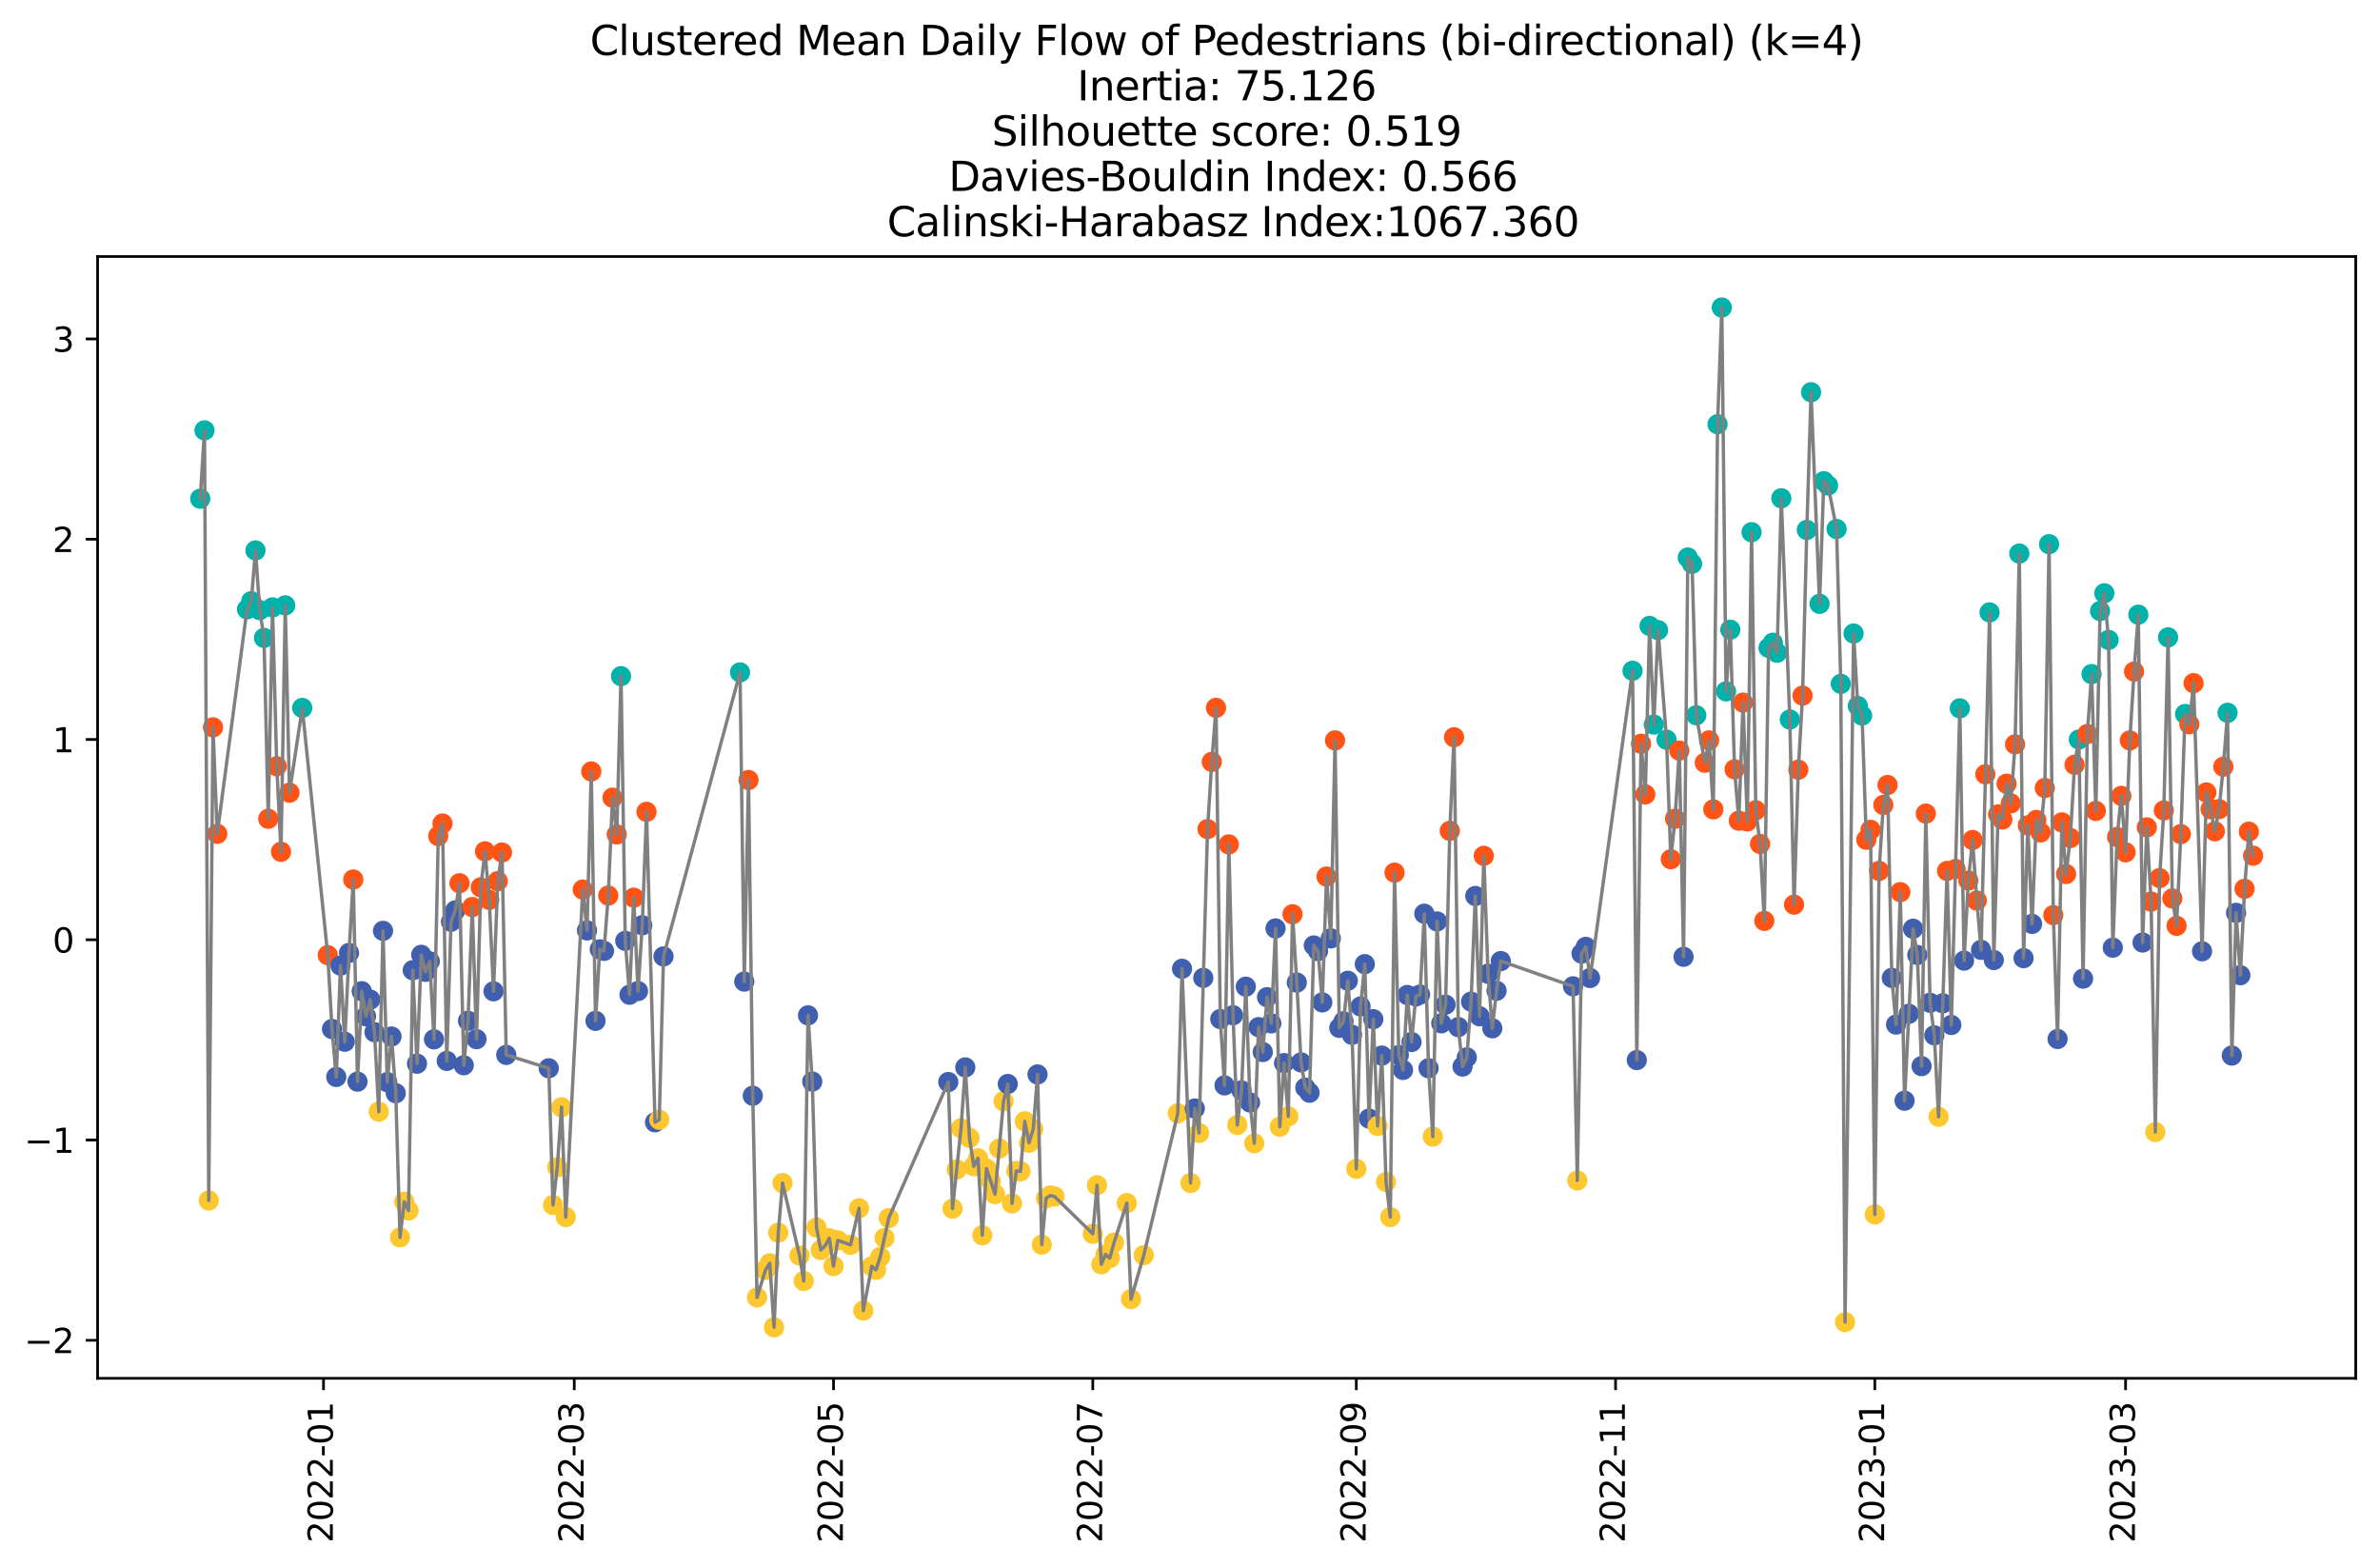 <?xml version="1.0" encoding="utf-8" standalone="no"?>
<!DOCTYPE svg PUBLIC "-//W3C//DTD SVG 1.1//EN"
  "http://www.w3.org/Graphics/SVG/1.1/DTD/svg11.dtd">
<svg xmlns:xlink="http://www.w3.org/1999/xlink" width="705.742pt" height="464.69pt" viewBox="0 0 705.742 464.69" xmlns="http://www.w3.org/2000/svg" version="1.1">
 <defs>
  <style type="text/css">*{stroke-linejoin: round; stroke-linecap: butt}</style>
 </defs>
 <g id="figure_1">
  <g id="patch_1">
   <path d="M 0 464.69 
L 705.742 464.69 
L 705.742 0 
L 0 0 
z
" style="fill: #ffffff"/>
  </g>
  <g id="axes_1">
   <g id="patch_2">
    <path d="M 28.942 408.708 
L 698.542 408.708 
L 698.542 76.068 
L 28.942 76.068 
z
" style="fill: #ffffff"/>
   </g>
   <g id="PathCollection_1">
    <defs>
     <path id="C0_0_a660c1ce15" d="M 0 2.5 
C 0.663 2.5 1.299 2.237 1.768 1.768 
C 2.237 1.299 2.5 0.663 2.5 -0 
C 2.5 -0.663 2.237 -1.299 1.768 -1.768 
C 1.299 -2.237 0.663 -2.5 0 -2.5 
C -0.663 -2.5 -1.299 -2.237 -1.768 -1.768 
C -2.237 -1.299 -2.5 -0.663 -2.5 0 
C -2.5 0.663 -2.237 1.299 -1.768 1.768 
C -1.299 2.237 -0.663 2.5 0 2.5 
z
"/>
    </defs>
    <g clip-path="url(#pf02b40c412)">
     <use xlink:href="#C0_0_a660c1ce15" x="59.379" y="147.876" style="fill: #00b2a9; stroke: #00b2a9"/>
    </g>
    <g clip-path="url(#pf02b40c412)">
     <use xlink:href="#C0_0_a660c1ce15" x="60.639" y="127.616" style="fill: #00b2a9; stroke: #00b2a9"/>
    </g>
    <g clip-path="url(#pf02b40c412)">
     <use xlink:href="#C0_0_a660c1ce15" x="61.899" y="355.983" style="fill: #fdc82f; stroke: #fdc82f"/>
    </g>
    <g clip-path="url(#pf02b40c412)">
     <use xlink:href="#C0_0_a660c1ce15" x="63.159" y="215.682" style="fill: #ff5416; stroke: #ff5416"/>
    </g>
    <g clip-path="url(#pf02b40c412)">
     <use xlink:href="#C0_0_a660c1ce15" x="64.42" y="247.247" style="fill: #ff5416; stroke: #ff5416"/>
    </g>
    <g clip-path="url(#pf02b40c412)">
     <use xlink:href="#C0_0_a660c1ce15" x="73.242" y="180.689" style="fill: #00b2a9; stroke: #00b2a9"/>
    </g>
    <g clip-path="url(#pf02b40c412)">
     <use xlink:href="#C0_0_a660c1ce15" x="74.502" y="178.264" style="fill: #00b2a9; stroke: #00b2a9"/>
    </g>
    <g clip-path="url(#pf02b40c412)">
     <use xlink:href="#C0_0_a660c1ce15" x="75.763" y="163.216" style="fill: #00b2a9; stroke: #00b2a9"/>
    </g>
    <g clip-path="url(#pf02b40c412)">
     <use xlink:href="#C0_0_a660c1ce15" x="77.023" y="180.922" style="fill: #00b2a9; stroke: #00b2a9"/>
    </g>
    <g clip-path="url(#pf02b40c412)">
     <use xlink:href="#C0_0_a660c1ce15" x="78.283" y="189.156" style="fill: #00b2a9; stroke: #00b2a9"/>
    </g>
    <g clip-path="url(#pf02b40c412)">
     <use xlink:href="#C0_0_a660c1ce15" x="79.543" y="242.799" style="fill: #ff5416; stroke: #ff5416"/>
    </g>
    <g clip-path="url(#pf02b40c412)">
     <use xlink:href="#C0_0_a660c1ce15" x="80.804" y="180.109" style="fill: #00b2a9; stroke: #00b2a9"/>
    </g>
    <g clip-path="url(#pf02b40c412)">
     <use xlink:href="#C0_0_a660c1ce15" x="82.064" y="227.203" style="fill: #ff5416; stroke: #ff5416"/>
    </g>
    <g clip-path="url(#pf02b40c412)">
     <use xlink:href="#C0_0_a660c1ce15" x="83.324" y="252.574" style="fill: #ff5416; stroke: #ff5416"/>
    </g>
    <g clip-path="url(#pf02b40c412)">
     <use xlink:href="#C0_0_a660c1ce15" x="84.585" y="179.514" style="fill: #00b2a9; stroke: #00b2a9"/>
    </g>
    <g clip-path="url(#pf02b40c412)">
     <use xlink:href="#C0_0_a660c1ce15" x="85.845" y="235.055" style="fill: #ff5416; stroke: #ff5416"/>
    </g>
    <g clip-path="url(#pf02b40c412)">
     <use xlink:href="#C0_0_a660c1ce15" x="89.626" y="209.924" style="fill: #00b2a9; stroke: #00b2a9"/>
    </g>
    <g clip-path="url(#pf02b40c412)">
     <use xlink:href="#C0_0_a660c1ce15" x="97.188" y="283.225" style="fill: #ff5416; stroke: #ff5416"/>
    </g>
    <g clip-path="url(#pf02b40c412)">
     <use xlink:href="#C0_0_a660c1ce15" x="98.448" y="305.131" style="fill: #4060af; stroke: #4060af"/>
    </g>
    <g clip-path="url(#pf02b40c412)">
     <use xlink:href="#C0_0_a660c1ce15" x="99.708" y="319.352" style="fill: #4060af; stroke: #4060af"/>
    </g>
    <g clip-path="url(#pf02b40c412)">
     <use xlink:href="#C0_0_a660c1ce15" x="100.969" y="286.338" style="fill: #4060af; stroke: #4060af"/>
    </g>
    <g clip-path="url(#pf02b40c412)">
     <use xlink:href="#C0_0_a660c1ce15" x="102.229" y="308.905" style="fill: #4060af; stroke: #4060af"/>
    </g>
    <g clip-path="url(#pf02b40c412)">
     <use xlink:href="#C0_0_a660c1ce15" x="103.489" y="282.576" style="fill: #4060af; stroke: #4060af"/>
    </g>
    <g clip-path="url(#pf02b40c412)">
     <use xlink:href="#C0_0_a660c1ce15" x="104.75" y="260.805" style="fill: #ff5416; stroke: #ff5416"/>
    </g>
    <g clip-path="url(#pf02b40c412)">
     <use xlink:href="#C0_0_a660c1ce15" x="106.01" y="320.73" style="fill: #4060af; stroke: #4060af"/>
    </g>
    <g clip-path="url(#pf02b40c412)">
     <use xlink:href="#C0_0_a660c1ce15" x="107.27" y="293.922" style="fill: #4060af; stroke: #4060af"/>
    </g>
    <g clip-path="url(#pf02b40c412)">
     <use xlink:href="#C0_0_a660c1ce15" x="108.53" y="301.358" style="fill: #4060af; stroke: #4060af"/>
    </g>
    <g clip-path="url(#pf02b40c412)">
     <use xlink:href="#C0_0_a660c1ce15" x="109.791" y="296.414" style="fill: #4060af; stroke: #4060af"/>
    </g>
    <g clip-path="url(#pf02b40c412)">
     <use xlink:href="#C0_0_a660c1ce15" x="111.051" y="306.079" style="fill: #4060af; stroke: #4060af"/>
    </g>
    <g clip-path="url(#pf02b40c412)">
     <use xlink:href="#C0_0_a660c1ce15" x="112.311" y="329.651" style="fill: #fdc82f; stroke: #fdc82f"/>
    </g>
    <g clip-path="url(#pf02b40c412)">
     <use xlink:href="#C0_0_a660c1ce15" x="113.572" y="276.025" style="fill: #4060af; stroke: #4060af"/>
    </g>
    <g clip-path="url(#pf02b40c412)">
     <use xlink:href="#C0_0_a660c1ce15" x="114.832" y="320.887" style="fill: #4060af; stroke: #4060af"/>
    </g>
    <g clip-path="url(#pf02b40c412)">
     <use xlink:href="#C0_0_a660c1ce15" x="116.092" y="307.355" style="fill: #4060af; stroke: #4060af"/>
    </g>
    <g clip-path="url(#pf02b40c412)">
     <use xlink:href="#C0_0_a660c1ce15" x="117.353" y="324.166" style="fill: #4060af; stroke: #4060af"/>
    </g>
    <g clip-path="url(#pf02b40c412)">
     <use xlink:href="#C0_0_a660c1ce15" x="118.613" y="366.926" style="fill: #fdc82f; stroke: #fdc82f"/>
    </g>
    <g clip-path="url(#pf02b40c412)">
     <use xlink:href="#C0_0_a660c1ce15" x="119.873" y="356.358" style="fill: #fdc82f; stroke: #fdc82f"/>
    </g>
    <g clip-path="url(#pf02b40c412)">
     <use xlink:href="#C0_0_a660c1ce15" x="121.133" y="358.955" style="fill: #fdc82f; stroke: #fdc82f"/>
    </g>
    <g clip-path="url(#pf02b40c412)">
     <use xlink:href="#C0_0_a660c1ce15" x="122.394" y="287.695" style="fill: #4060af; stroke: #4060af"/>
    </g>
    <g clip-path="url(#pf02b40c412)">
     <use xlink:href="#C0_0_a660c1ce15" x="123.654" y="315.416" style="fill: #4060af; stroke: #4060af"/>
    </g>
    <g clip-path="url(#pf02b40c412)">
     <use xlink:href="#C0_0_a660c1ce15" x="124.914" y="283.135" style="fill: #4060af; stroke: #4060af"/>
    </g>
    <g clip-path="url(#pf02b40c412)">
     <use xlink:href="#C0_0_a660c1ce15" x="126.175" y="288.185" style="fill: #4060af; stroke: #4060af"/>
    </g>
    <g clip-path="url(#pf02b40c412)">
     <use xlink:href="#C0_0_a660c1ce15" x="127.435" y="285.076" style="fill: #4060af; stroke: #4060af"/>
    </g>
    <g clip-path="url(#pf02b40c412)">
     <use xlink:href="#C0_0_a660c1ce15" x="128.695" y="308.193" style="fill: #4060af; stroke: #4060af"/>
    </g>
    <g clip-path="url(#pf02b40c412)">
     <use xlink:href="#C0_0_a660c1ce15" x="129.956" y="247.908" style="fill: #ff5416; stroke: #ff5416"/>
    </g>
    <g clip-path="url(#pf02b40c412)">
     <use xlink:href="#C0_0_a660c1ce15" x="131.216" y="244.196" style="fill: #ff5416; stroke: #ff5416"/>
    </g>
    <g clip-path="url(#pf02b40c412)">
     <use xlink:href="#C0_0_a660c1ce15" x="132.476" y="314.589" style="fill: #4060af; stroke: #4060af"/>
    </g>
    <g clip-path="url(#pf02b40c412)">
     <use xlink:href="#C0_0_a660c1ce15" x="133.737" y="273.321" style="fill: #4060af; stroke: #4060af"/>
    </g>
    <g clip-path="url(#pf02b40c412)">
     <use xlink:href="#C0_0_a660c1ce15" x="134.997" y="269.964" style="fill: #4060af; stroke: #4060af"/>
    </g>
    <g clip-path="url(#pf02b40c412)">
     <use xlink:href="#C0_0_a660c1ce15" x="136.257" y="261.897" style="fill: #ff5416; stroke: #ff5416"/>
    </g>
    <g clip-path="url(#pf02b40c412)">
     <use xlink:href="#C0_0_a660c1ce15" x="137.517" y="315.882" style="fill: #4060af; stroke: #4060af"/>
    </g>
    <g clip-path="url(#pf02b40c412)">
     <use xlink:href="#C0_0_a660c1ce15" x="138.778" y="302.697" style="fill: #4060af; stroke: #4060af"/>
    </g>
    <g clip-path="url(#pf02b40c412)">
     <use xlink:href="#C0_0_a660c1ce15" x="140.038" y="268.965" style="fill: #ff5416; stroke: #ff5416"/>
    </g>
    <g clip-path="url(#pf02b40c412)">
     <use xlink:href="#C0_0_a660c1ce15" x="141.298" y="308.131" style="fill: #4060af; stroke: #4060af"/>
    </g>
    <g clip-path="url(#pf02b40c412)">
     <use xlink:href="#C0_0_a660c1ce15" x="142.559" y="263.123" style="fill: #ff5416; stroke: #ff5416"/>
    </g>
    <g clip-path="url(#pf02b40c412)">
     <use xlink:href="#C0_0_a660c1ce15" x="143.819" y="252.448" style="fill: #ff5416; stroke: #ff5416"/>
    </g>
    <g clip-path="url(#pf02b40c412)">
     <use xlink:href="#C0_0_a660c1ce15" x="145.079" y="266.835" style="fill: #ff5416; stroke: #ff5416"/>
    </g>
    <g clip-path="url(#pf02b40c412)">
     <use xlink:href="#C0_0_a660c1ce15" x="146.34" y="293.955" style="fill: #4060af; stroke: #4060af"/>
    </g>
    <g clip-path="url(#pf02b40c412)">
     <use xlink:href="#C0_0_a660c1ce15" x="147.6" y="261.291" style="fill: #ff5416; stroke: #ff5416"/>
    </g>
    <g clip-path="url(#pf02b40c412)">
     <use xlink:href="#C0_0_a660c1ce15" x="148.86" y="252.797" style="fill: #ff5416; stroke: #ff5416"/>
    </g>
    <g clip-path="url(#pf02b40c412)">
     <use xlink:href="#C0_0_a660c1ce15" x="150.121" y="312.812" style="fill: #4060af; stroke: #4060af"/>
    </g>
    <g clip-path="url(#pf02b40c412)">
     <use xlink:href="#C0_0_a660c1ce15" x="162.724" y="316.777" style="fill: #4060af; stroke: #4060af"/>
    </g>
    <g clip-path="url(#pf02b40c412)">
     <use xlink:href="#C0_0_a660c1ce15" x="163.984" y="357.314" style="fill: #fdc82f; stroke: #fdc82f"/>
    </g>
    <g clip-path="url(#pf02b40c412)">
     <use xlink:href="#C0_0_a660c1ce15" x="165.244" y="346.138" style="fill: #fdc82f; stroke: #fdc82f"/>
    </g>
    <g clip-path="url(#pf02b40c412)">
     <use xlink:href="#C0_0_a660c1ce15" x="166.504" y="328.343" style="fill: #fdc82f; stroke: #fdc82f"/>
    </g>
    <g clip-path="url(#pf02b40c412)">
     <use xlink:href="#C0_0_a660c1ce15" x="167.765" y="360.9" style="fill: #fdc82f; stroke: #fdc82f"/>
    </g>
    <g clip-path="url(#pf02b40c412)">
     <use xlink:href="#C0_0_a660c1ce15" x="172.806" y="263.788" style="fill: #ff5416; stroke: #ff5416"/>
    </g>
    <g clip-path="url(#pf02b40c412)">
     <use xlink:href="#C0_0_a660c1ce15" x="174.066" y="275.9" style="fill: #4060af; stroke: #4060af"/>
    </g>
    <g clip-path="url(#pf02b40c412)">
     <use xlink:href="#C0_0_a660c1ce15" x="175.327" y="228.757" style="fill: #ff5416; stroke: #ff5416"/>
    </g>
    <g clip-path="url(#pf02b40c412)">
     <use xlink:href="#C0_0_a660c1ce15" x="176.587" y="302.714" style="fill: #4060af; stroke: #4060af"/>
    </g>
    <g clip-path="url(#pf02b40c412)">
     <use xlink:href="#C0_0_a660c1ce15" x="177.847" y="281.503" style="fill: #4060af; stroke: #4060af"/>
    </g>
    <g clip-path="url(#pf02b40c412)">
     <use xlink:href="#C0_0_a660c1ce15" x="179.108" y="281.972" style="fill: #4060af; stroke: #4060af"/>
    </g>
    <g clip-path="url(#pf02b40c412)">
     <use xlink:href="#C0_0_a660c1ce15" x="180.368" y="265.556" style="fill: #ff5416; stroke: #ff5416"/>
    </g>
    <g clip-path="url(#pf02b40c412)">
     <use xlink:href="#C0_0_a660c1ce15" x="181.628" y="236.525" style="fill: #ff5416; stroke: #ff5416"/>
    </g>
    <g clip-path="url(#pf02b40c412)">
     <use xlink:href="#C0_0_a660c1ce15" x="182.888" y="247.442" style="fill: #ff5416; stroke: #ff5416"/>
    </g>
    <g clip-path="url(#pf02b40c412)">
     <use xlink:href="#C0_0_a660c1ce15" x="184.149" y="200.496" style="fill: #00b2a9; stroke: #00b2a9"/>
    </g>
    <g clip-path="url(#pf02b40c412)">
     <use xlink:href="#C0_0_a660c1ce15" x="185.409" y="278.988" style="fill: #4060af; stroke: #4060af"/>
    </g>
    <g clip-path="url(#pf02b40c412)">
     <use xlink:href="#C0_0_a660c1ce15" x="186.669" y="294.972" style="fill: #4060af; stroke: #4060af"/>
    </g>
    <g clip-path="url(#pf02b40c412)">
     <use xlink:href="#C0_0_a660c1ce15" x="187.93" y="266.177" style="fill: #ff5416; stroke: #ff5416"/>
    </g>
    <g clip-path="url(#pf02b40c412)">
     <use xlink:href="#C0_0_a660c1ce15" x="189.19" y="293.88" style="fill: #4060af; stroke: #4060af"/>
    </g>
    <g clip-path="url(#pf02b40c412)">
     <use xlink:href="#C0_0_a660c1ce15" x="190.45" y="274.364" style="fill: #4060af; stroke: #4060af"/>
    </g>
    <g clip-path="url(#pf02b40c412)">
     <use xlink:href="#C0_0_a660c1ce15" x="191.711" y="240.728" style="fill: #ff5416; stroke: #ff5416"/>
    </g>
    <g clip-path="url(#pf02b40c412)">
     <use xlink:href="#C0_0_a660c1ce15" x="194.231" y="332.795" style="fill: #4060af; stroke: #4060af"/>
    </g>
    <g clip-path="url(#pf02b40c412)">
     <use xlink:href="#C0_0_a660c1ce15" x="195.491" y="332.026" style="fill: #fdc82f; stroke: #fdc82f"/>
    </g>
    <g clip-path="url(#pf02b40c412)">
     <use xlink:href="#C0_0_a660c1ce15" x="196.752" y="283.607" style="fill: #4060af; stroke: #4060af"/>
    </g>
    <g clip-path="url(#pf02b40c412)">
     <use xlink:href="#C0_0_a660c1ce15" x="219.437" y="199.381" style="fill: #00b2a9; stroke: #00b2a9"/>
    </g>
    <g clip-path="url(#pf02b40c412)">
     <use xlink:href="#C0_0_a660c1ce15" x="220.698" y="291.063" style="fill: #4060af; stroke: #4060af"/>
    </g>
    <g clip-path="url(#pf02b40c412)">
     <use xlink:href="#C0_0_a660c1ce15" x="221.958" y="231.289" style="fill: #ff5416; stroke: #ff5416"/>
    </g>
    <g clip-path="url(#pf02b40c412)">
     <use xlink:href="#C0_0_a660c1ce15" x="223.218" y="324.923" style="fill: #4060af; stroke: #4060af"/>
    </g>
    <g clip-path="url(#pf02b40c412)">
     <use xlink:href="#C0_0_a660c1ce15" x="224.478" y="384.724" style="fill: #fdc82f; stroke: #fdc82f"/>
    </g>
    <g clip-path="url(#pf02b40c412)">
     <use xlink:href="#C0_0_a660c1ce15" x="226.999" y="376.549" style="fill: #fdc82f; stroke: #fdc82f"/>
    </g>
    <g clip-path="url(#pf02b40c412)">
     <use xlink:href="#C0_0_a660c1ce15" x="228.259" y="374.597" style="fill: #fdc82f; stroke: #fdc82f"/>
    </g>
    <g clip-path="url(#pf02b40c412)">
     <use xlink:href="#C0_0_a660c1ce15" x="229.52" y="393.588" style="fill: #fdc82f; stroke: #fdc82f"/>
    </g>
    <g clip-path="url(#pf02b40c412)">
     <use xlink:href="#C0_0_a660c1ce15" x="230.78" y="365.531" style="fill: #fdc82f; stroke: #fdc82f"/>
    </g>
    <g clip-path="url(#pf02b40c412)">
     <use xlink:href="#C0_0_a660c1ce15" x="232.04" y="350.803" style="fill: #fdc82f; stroke: #fdc82f"/>
    </g>
    <g clip-path="url(#pf02b40c412)">
     <use xlink:href="#C0_0_a660c1ce15" x="237.082" y="372.3" style="fill: #fdc82f; stroke: #fdc82f"/>
    </g>
    <g clip-path="url(#pf02b40c412)">
     <use xlink:href="#C0_0_a660c1ce15" x="238.342" y="379.847" style="fill: #fdc82f; stroke: #fdc82f"/>
    </g>
    <g clip-path="url(#pf02b40c412)">
     <use xlink:href="#C0_0_a660c1ce15" x="239.602" y="301.086" style="fill: #4060af; stroke: #4060af"/>
    </g>
    <g clip-path="url(#pf02b40c412)">
     <use xlink:href="#C0_0_a660c1ce15" x="240.862" y="320.715" style="fill: #4060af; stroke: #4060af"/>
    </g>
    <g clip-path="url(#pf02b40c412)">
     <use xlink:href="#C0_0_a660c1ce15" x="242.123" y="364.011" style="fill: #fdc82f; stroke: #fdc82f"/>
    </g>
    <g clip-path="url(#pf02b40c412)">
     <use xlink:href="#C0_0_a660c1ce15" x="243.383" y="370.663" style="fill: #fdc82f; stroke: #fdc82f"/>
    </g>
    <g clip-path="url(#pf02b40c412)">
     <use xlink:href="#C0_0_a660c1ce15" x="244.643" y="369.453" style="fill: #fdc82f; stroke: #fdc82f"/>
    </g>
    <g clip-path="url(#pf02b40c412)">
     <use xlink:href="#C0_0_a660c1ce15" x="245.904" y="367.165" style="fill: #fdc82f; stroke: #fdc82f"/>
    </g>
    <g clip-path="url(#pf02b40c412)">
     <use xlink:href="#C0_0_a660c1ce15" x="247.164" y="375.432" style="fill: #fdc82f; stroke: #fdc82f"/>
    </g>
    <g clip-path="url(#pf02b40c412)">
     <use xlink:href="#C0_0_a660c1ce15" x="248.424" y="367.774" style="fill: #fdc82f; stroke: #fdc82f"/>
    </g>
    <g clip-path="url(#pf02b40c412)">
     <use xlink:href="#C0_0_a660c1ce15" x="252.205" y="369.141" style="fill: #fdc82f; stroke: #fdc82f"/>
    </g>
    <g clip-path="url(#pf02b40c412)">
     <use xlink:href="#C0_0_a660c1ce15" x="254.726" y="358.276" style="fill: #fdc82f; stroke: #fdc82f"/>
    </g>
    <g clip-path="url(#pf02b40c412)">
     <use xlink:href="#C0_0_a660c1ce15" x="255.986" y="388.638" style="fill: #fdc82f; stroke: #fdc82f"/>
    </g>
    <g clip-path="url(#pf02b40c412)">
     <use xlink:href="#C0_0_a660c1ce15" x="258.507" y="375.493" style="fill: #fdc82f; stroke: #fdc82f"/>
    </g>
    <g clip-path="url(#pf02b40c412)">
     <use xlink:href="#C0_0_a660c1ce15" x="259.767" y="376.562" style="fill: #fdc82f; stroke: #fdc82f"/>
    </g>
    <g clip-path="url(#pf02b40c412)">
     <use xlink:href="#C0_0_a660c1ce15" x="261.027" y="372.718" style="fill: #fdc82f; stroke: #fdc82f"/>
    </g>
    <g clip-path="url(#pf02b40c412)">
     <use xlink:href="#C0_0_a660c1ce15" x="262.288" y="367.098" style="fill: #fdc82f; stroke: #fdc82f"/>
    </g>
    <g clip-path="url(#pf02b40c412)">
     <use xlink:href="#C0_0_a660c1ce15" x="263.548" y="361.199" style="fill: #fdc82f; stroke: #fdc82f"/>
    </g>
    <g clip-path="url(#pf02b40c412)">
     <use xlink:href="#C0_0_a660c1ce15" x="281.192" y="320.856" style="fill: #4060af; stroke: #4060af"/>
    </g>
    <g clip-path="url(#pf02b40c412)">
     <use xlink:href="#C0_0_a660c1ce15" x="282.453" y="358.389" style="fill: #fdc82f; stroke: #fdc82f"/>
    </g>
    <g clip-path="url(#pf02b40c412)">
     <use xlink:href="#C0_0_a660c1ce15" x="283.713" y="346.781" style="fill: #fdc82f; stroke: #fdc82f"/>
    </g>
    <g clip-path="url(#pf02b40c412)">
     <use xlink:href="#C0_0_a660c1ce15" x="284.973" y="334.573" style="fill: #fdc82f; stroke: #fdc82f"/>
    </g>
    <g clip-path="url(#pf02b40c412)">
     <use xlink:href="#C0_0_a660c1ce15" x="286.233" y="316.517" style="fill: #4060af; stroke: #4060af"/>
    </g>
    <g clip-path="url(#pf02b40c412)">
     <use xlink:href="#C0_0_a660c1ce15" x="287.494" y="337.422" style="fill: #fdc82f; stroke: #fdc82f"/>
    </g>
    <g clip-path="url(#pf02b40c412)">
     <use xlink:href="#C0_0_a660c1ce15" x="288.754" y="345.827" style="fill: #fdc82f; stroke: #fdc82f"/>
    </g>
    <g clip-path="url(#pf02b40c412)">
     <use xlink:href="#C0_0_a660c1ce15" x="290.014" y="343.457" style="fill: #fdc82f; stroke: #fdc82f"/>
    </g>
    <g clip-path="url(#pf02b40c412)">
     <use xlink:href="#C0_0_a660c1ce15" x="291.275" y="366.283" style="fill: #fdc82f; stroke: #fdc82f"/>
    </g>
    <g clip-path="url(#pf02b40c412)">
     <use xlink:href="#C0_0_a660c1ce15" x="292.535" y="346.54" style="fill: #fdc82f; stroke: #fdc82f"/>
    </g>
    <g clip-path="url(#pf02b40c412)">
     <use xlink:href="#C0_0_a660c1ce15" x="293.795" y="350.224" style="fill: #fdc82f; stroke: #fdc82f"/>
    </g>
    <g clip-path="url(#pf02b40c412)">
     <use xlink:href="#C0_0_a660c1ce15" x="295.056" y="354.083" style="fill: #fdc82f; stroke: #fdc82f"/>
    </g>
    <g clip-path="url(#pf02b40c412)">
     <use xlink:href="#C0_0_a660c1ce15" x="296.316" y="340.574" style="fill: #fdc82f; stroke: #fdc82f"/>
    </g>
    <g clip-path="url(#pf02b40c412)">
     <use xlink:href="#C0_0_a660c1ce15" x="297.576" y="326.551" style="fill: #fdc82f; stroke: #fdc82f"/>
    </g>
    <g clip-path="url(#pf02b40c412)">
     <use xlink:href="#C0_0_a660c1ce15" x="298.836" y="321.438" style="fill: #4060af; stroke: #4060af"/>
    </g>
    <g clip-path="url(#pf02b40c412)">
     <use xlink:href="#C0_0_a660c1ce15" x="300.097" y="356.837" style="fill: #fdc82f; stroke: #fdc82f"/>
    </g>
    <g clip-path="url(#pf02b40c412)">
     <use xlink:href="#C0_0_a660c1ce15" x="301.357" y="347.22" style="fill: #fdc82f; stroke: #fdc82f"/>
    </g>
    <g clip-path="url(#pf02b40c412)">
     <use xlink:href="#C0_0_a660c1ce15" x="302.617" y="347.335" style="fill: #fdc82f; stroke: #fdc82f"/>
    </g>
    <g clip-path="url(#pf02b40c412)">
     <use xlink:href="#C0_0_a660c1ce15" x="303.878" y="332.492" style="fill: #fdc82f; stroke: #fdc82f"/>
    </g>
    <g clip-path="url(#pf02b40c412)">
     <use xlink:href="#C0_0_a660c1ce15" x="305.138" y="338.876" style="fill: #fdc82f; stroke: #fdc82f"/>
    </g>
    <g clip-path="url(#pf02b40c412)">
     <use xlink:href="#C0_0_a660c1ce15" x="306.398" y="334.754" style="fill: #fdc82f; stroke: #fdc82f"/>
    </g>
    <g clip-path="url(#pf02b40c412)">
     <use xlink:href="#C0_0_a660c1ce15" x="307.659" y="318.605" style="fill: #4060af; stroke: #4060af"/>
    </g>
    <g clip-path="url(#pf02b40c412)">
     <use xlink:href="#C0_0_a660c1ce15" x="308.919" y="369.079" style="fill: #fdc82f; stroke: #fdc82f"/>
    </g>
    <g clip-path="url(#pf02b40c412)">
     <use xlink:href="#C0_0_a660c1ce15" x="310.179" y="355.336" style="fill: #fdc82f; stroke: #fdc82f"/>
    </g>
    <g clip-path="url(#pf02b40c412)">
     <use xlink:href="#C0_0_a660c1ce15" x="311.44" y="354.501" style="fill: #fdc82f; stroke: #fdc82f"/>
    </g>
    <g clip-path="url(#pf02b40c412)">
     <use xlink:href="#C0_0_a660c1ce15" x="312.7" y="354.801" style="fill: #fdc82f; stroke: #fdc82f"/>
    </g>
    <g clip-path="url(#pf02b40c412)">
     <use xlink:href="#C0_0_a660c1ce15" x="324.043" y="365.867" style="fill: #fdc82f; stroke: #fdc82f"/>
    </g>
    <g clip-path="url(#pf02b40c412)">
     <use xlink:href="#C0_0_a660c1ce15" x="325.303" y="351.443" style="fill: #fdc82f; stroke: #fdc82f"/>
    </g>
    <g clip-path="url(#pf02b40c412)">
     <use xlink:href="#C0_0_a660c1ce15" x="326.563" y="374.917" style="fill: #fdc82f; stroke: #fdc82f"/>
    </g>
    <g clip-path="url(#pf02b40c412)">
     <use xlink:href="#C0_0_a660c1ce15" x="327.823" y="371.991" style="fill: #fdc82f; stroke: #fdc82f"/>
    </g>
    <g clip-path="url(#pf02b40c412)">
     <use xlink:href="#C0_0_a660c1ce15" x="329.084" y="373.064" style="fill: #fdc82f; stroke: #fdc82f"/>
    </g>
    <g clip-path="url(#pf02b40c412)">
     <use xlink:href="#C0_0_a660c1ce15" x="330.344" y="368.495" style="fill: #fdc82f; stroke: #fdc82f"/>
    </g>
    <g clip-path="url(#pf02b40c412)">
     <use xlink:href="#C0_0_a660c1ce15" x="334.125" y="356.74" style="fill: #fdc82f; stroke: #fdc82f"/>
    </g>
    <g clip-path="url(#pf02b40c412)">
     <use xlink:href="#C0_0_a660c1ce15" x="335.385" y="385.217" style="fill: #fdc82f; stroke: #fdc82f"/>
    </g>
    <g clip-path="url(#pf02b40c412)">
     <use xlink:href="#C0_0_a660c1ce15" x="339.166" y="372.191" style="fill: #fdc82f; stroke: #fdc82f"/>
    </g>
    <g clip-path="url(#pf02b40c412)">
     <use xlink:href="#C0_0_a660c1ce15" x="349.249" y="330.145" style="fill: #fdc82f; stroke: #fdc82f"/>
    </g>
    <g clip-path="url(#pf02b40c412)">
     <use xlink:href="#C0_0_a660c1ce15" x="350.509" y="287.271" style="fill: #4060af; stroke: #4060af"/>
    </g>
    <g clip-path="url(#pf02b40c412)">
     <use xlink:href="#C0_0_a660c1ce15" x="353.03" y="350.79" style="fill: #fdc82f; stroke: #fdc82f"/>
    </g>
    <g clip-path="url(#pf02b40c412)">
     <use xlink:href="#C0_0_a660c1ce15" x="354.29" y="328.71" style="fill: #4060af; stroke: #4060af"/>
    </g>
    <g clip-path="url(#pf02b40c412)">
     <use xlink:href="#C0_0_a660c1ce15" x="355.55" y="335.96" style="fill: #fdc82f; stroke: #fdc82f"/>
    </g>
    <g clip-path="url(#pf02b40c412)">
     <use xlink:href="#C0_0_a660c1ce15" x="356.811" y="289.968" style="fill: #4060af; stroke: #4060af"/>
    </g>
    <g clip-path="url(#pf02b40c412)">
     <use xlink:href="#C0_0_a660c1ce15" x="358.071" y="245.844" style="fill: #ff5416; stroke: #ff5416"/>
    </g>
    <g clip-path="url(#pf02b40c412)">
     <use xlink:href="#C0_0_a660c1ce15" x="359.331" y="225.921" style="fill: #ff5416; stroke: #ff5416"/>
    </g>
    <g clip-path="url(#pf02b40c412)">
     <use xlink:href="#C0_0_a660c1ce15" x="360.591" y="209.9" style="fill: #ff5416; stroke: #ff5416"/>
    </g>
    <g clip-path="url(#pf02b40c412)">
     <use xlink:href="#C0_0_a660c1ce15" x="361.852" y="302.17" style="fill: #4060af; stroke: #4060af"/>
    </g>
    <g clip-path="url(#pf02b40c412)">
     <use xlink:href="#C0_0_a660c1ce15" x="363.112" y="321.855" style="fill: #4060af; stroke: #4060af"/>
    </g>
    <g clip-path="url(#pf02b40c412)">
     <use xlink:href="#C0_0_a660c1ce15" x="364.372" y="250.387" style="fill: #ff5416; stroke: #ff5416"/>
    </g>
    <g clip-path="url(#pf02b40c412)">
     <use xlink:href="#C0_0_a660c1ce15" x="365.633" y="301.043" style="fill: #4060af; stroke: #4060af"/>
    </g>
    <g clip-path="url(#pf02b40c412)">
     <use xlink:href="#C0_0_a660c1ce15" x="366.893" y="333.588" style="fill: #fdc82f; stroke: #fdc82f"/>
    </g>
    <g clip-path="url(#pf02b40c412)">
     <use xlink:href="#C0_0_a660c1ce15" x="368.153" y="323.342" style="fill: #4060af; stroke: #4060af"/>
    </g>
    <g clip-path="url(#pf02b40c412)">
     <use xlink:href="#C0_0_a660c1ce15" x="369.414" y="292.576" style="fill: #4060af; stroke: #4060af"/>
    </g>
    <g clip-path="url(#pf02b40c412)">
     <use xlink:href="#C0_0_a660c1ce15" x="370.674" y="326.921" style="fill: #4060af; stroke: #4060af"/>
    </g>
    <g clip-path="url(#pf02b40c412)">
     <use xlink:href="#C0_0_a660c1ce15" x="371.934" y="339.037" style="fill: #fdc82f; stroke: #fdc82f"/>
    </g>
    <g clip-path="url(#pf02b40c412)">
     <use xlink:href="#C0_0_a660c1ce15" x="373.194" y="304.572" style="fill: #4060af; stroke: #4060af"/>
    </g>
    <g clip-path="url(#pf02b40c412)">
     <use xlink:href="#C0_0_a660c1ce15" x="374.455" y="311.96" style="fill: #4060af; stroke: #4060af"/>
    </g>
    <g clip-path="url(#pf02b40c412)">
     <use xlink:href="#C0_0_a660c1ce15" x="375.715" y="295.693" style="fill: #4060af; stroke: #4060af"/>
    </g>
    <g clip-path="url(#pf02b40c412)">
     <use xlink:href="#C0_0_a660c1ce15" x="376.975" y="303.457" style="fill: #4060af; stroke: #4060af"/>
    </g>
    <g clip-path="url(#pf02b40c412)">
     <use xlink:href="#C0_0_a660c1ce15" x="378.236" y="275.306" style="fill: #4060af; stroke: #4060af"/>
    </g>
    <g clip-path="url(#pf02b40c412)">
     <use xlink:href="#C0_0_a660c1ce15" x="379.496" y="334.095" style="fill: #fdc82f; stroke: #fdc82f"/>
    </g>
    <g clip-path="url(#pf02b40c412)">
     <use xlink:href="#C0_0_a660c1ce15" x="380.756" y="315.239" style="fill: #4060af; stroke: #4060af"/>
    </g>
    <g clip-path="url(#pf02b40c412)">
     <use xlink:href="#C0_0_a660c1ce15" x="382.017" y="331.026" style="fill: #fdc82f; stroke: #fdc82f"/>
    </g>
    <g clip-path="url(#pf02b40c412)">
     <use xlink:href="#C0_0_a660c1ce15" x="383.277" y="271.097" style="fill: #ff5416; stroke: #ff5416"/>
    </g>
    <g clip-path="url(#pf02b40c412)">
     <use xlink:href="#C0_0_a660c1ce15" x="384.537" y="291.357" style="fill: #4060af; stroke: #4060af"/>
    </g>
    <g clip-path="url(#pf02b40c412)">
     <use xlink:href="#C0_0_a660c1ce15" x="385.798" y="315.036" style="fill: #4060af; stroke: #4060af"/>
    </g>
    <g clip-path="url(#pf02b40c412)">
     <use xlink:href="#C0_0_a660c1ce15" x="387.058" y="322.529" style="fill: #4060af; stroke: #4060af"/>
    </g>
    <g clip-path="url(#pf02b40c412)">
     <use xlink:href="#C0_0_a660c1ce15" x="388.318" y="324.03" style="fill: #4060af; stroke: #4060af"/>
    </g>
    <g clip-path="url(#pf02b40c412)">
     <use xlink:href="#C0_0_a660c1ce15" x="389.578" y="280.354" style="fill: #4060af; stroke: #4060af"/>
    </g>
    <g clip-path="url(#pf02b40c412)">
     <use xlink:href="#C0_0_a660c1ce15" x="390.839" y="282.008" style="fill: #4060af; stroke: #4060af"/>
    </g>
    <g clip-path="url(#pf02b40c412)">
     <use xlink:href="#C0_0_a660c1ce15" x="392.099" y="297.241" style="fill: #4060af; stroke: #4060af"/>
    </g>
    <g clip-path="url(#pf02b40c412)">
     <use xlink:href="#C0_0_a660c1ce15" x="393.359" y="259.922" style="fill: #ff5416; stroke: #ff5416"/>
    </g>
    <g clip-path="url(#pf02b40c412)">
     <use xlink:href="#C0_0_a660c1ce15" x="394.62" y="278.265" style="fill: #4060af; stroke: #4060af"/>
    </g>
    <g clip-path="url(#pf02b40c412)">
     <use xlink:href="#C0_0_a660c1ce15" x="395.88" y="219.539" style="fill: #ff5416; stroke: #ff5416"/>
    </g>
    <g clip-path="url(#pf02b40c412)">
     <use xlink:href="#C0_0_a660c1ce15" x="397.14" y="304.799" style="fill: #4060af; stroke: #4060af"/>
    </g>
    <g clip-path="url(#pf02b40c412)">
     <use xlink:href="#C0_0_a660c1ce15" x="398.401" y="302.863" style="fill: #4060af; stroke: #4060af"/>
    </g>
    <g clip-path="url(#pf02b40c412)">
     <use xlink:href="#C0_0_a660c1ce15" x="399.661" y="290.831" style="fill: #4060af; stroke: #4060af"/>
    </g>
    <g clip-path="url(#pf02b40c412)">
     <use xlink:href="#C0_0_a660c1ce15" x="400.921" y="306.865" style="fill: #4060af; stroke: #4060af"/>
    </g>
    <g clip-path="url(#pf02b40c412)">
     <use xlink:href="#C0_0_a660c1ce15" x="402.181" y="346.575" style="fill: #fdc82f; stroke: #fdc82f"/>
    </g>
    <g clip-path="url(#pf02b40c412)">
     <use xlink:href="#C0_0_a660c1ce15" x="403.442" y="298.455" style="fill: #4060af; stroke: #4060af"/>
    </g>
    <g clip-path="url(#pf02b40c412)">
     <use xlink:href="#C0_0_a660c1ce15" x="404.702" y="285.898" style="fill: #4060af; stroke: #4060af"/>
    </g>
    <g clip-path="url(#pf02b40c412)">
     <use xlink:href="#C0_0_a660c1ce15" x="405.962" y="331.694" style="fill: #4060af; stroke: #4060af"/>
    </g>
    <g clip-path="url(#pf02b40c412)">
     <use xlink:href="#C0_0_a660c1ce15" x="407.223" y="302.219" style="fill: #4060af; stroke: #4060af"/>
    </g>
    <g clip-path="url(#pf02b40c412)">
     <use xlink:href="#C0_0_a660c1ce15" x="408.483" y="333.867" style="fill: #fdc82f; stroke: #fdc82f"/>
    </g>
    <g clip-path="url(#pf02b40c412)">
     <use xlink:href="#C0_0_a660c1ce15" x="409.743" y="313.013" style="fill: #4060af; stroke: #4060af"/>
    </g>
    <g clip-path="url(#pf02b40c412)">
     <use xlink:href="#C0_0_a660c1ce15" x="411.004" y="350.49" style="fill: #fdc82f; stroke: #fdc82f"/>
    </g>
    <g clip-path="url(#pf02b40c412)">
     <use xlink:href="#C0_0_a660c1ce15" x="412.264" y="360.897" style="fill: #fdc82f; stroke: #fdc82f"/>
    </g>
    <g clip-path="url(#pf02b40c412)">
     <use xlink:href="#C0_0_a660c1ce15" x="413.524" y="258.761" style="fill: #ff5416; stroke: #ff5416"/>
    </g>
    <g clip-path="url(#pf02b40c412)">
     <use xlink:href="#C0_0_a660c1ce15" x="414.785" y="312.855" style="fill: #4060af; stroke: #4060af"/>
    </g>
    <g clip-path="url(#pf02b40c412)">
     <use xlink:href="#C0_0_a660c1ce15" x="416.045" y="317.276" style="fill: #4060af; stroke: #4060af"/>
    </g>
    <g clip-path="url(#pf02b40c412)">
     <use xlink:href="#C0_0_a660c1ce15" x="417.305" y="295.051" style="fill: #4060af; stroke: #4060af"/>
    </g>
    <g clip-path="url(#pf02b40c412)">
     <use xlink:href="#C0_0_a660c1ce15" x="418.565" y="308.983" style="fill: #4060af; stroke: #4060af"/>
    </g>
    <g clip-path="url(#pf02b40c412)">
     <use xlink:href="#C0_0_a660c1ce15" x="419.826" y="295.486" style="fill: #4060af; stroke: #4060af"/>
    </g>
    <g clip-path="url(#pf02b40c412)">
     <use xlink:href="#C0_0_a660c1ce15" x="421.086" y="294.914" style="fill: #4060af; stroke: #4060af"/>
    </g>
    <g clip-path="url(#pf02b40c412)">
     <use xlink:href="#C0_0_a660c1ce15" x="422.346" y="270.932" style="fill: #4060af; stroke: #4060af"/>
    </g>
    <g clip-path="url(#pf02b40c412)">
     <use xlink:href="#C0_0_a660c1ce15" x="423.607" y="316.757" style="fill: #4060af; stroke: #4060af"/>
    </g>
    <g clip-path="url(#pf02b40c412)">
     <use xlink:href="#C0_0_a660c1ce15" x="424.867" y="337.037" style="fill: #fdc82f; stroke: #fdc82f"/>
    </g>
    <g clip-path="url(#pf02b40c412)">
     <use xlink:href="#C0_0_a660c1ce15" x="426.127" y="273.231" style="fill: #4060af; stroke: #4060af"/>
    </g>
    <g clip-path="url(#pf02b40c412)">
     <use xlink:href="#C0_0_a660c1ce15" x="427.388" y="303.451" style="fill: #4060af; stroke: #4060af"/>
    </g>
    <g clip-path="url(#pf02b40c412)">
     <use xlink:href="#C0_0_a660c1ce15" x="428.648" y="297.925" style="fill: #4060af; stroke: #4060af"/>
    </g>
    <g clip-path="url(#pf02b40c412)">
     <use xlink:href="#C0_0_a660c1ce15" x="429.908" y="246.371" style="fill: #ff5416; stroke: #ff5416"/>
    </g>
    <g clip-path="url(#pf02b40c412)">
     <use xlink:href="#C0_0_a660c1ce15" x="431.168" y="218.614" style="fill: #ff5416; stroke: #ff5416"/>
    </g>
    <g clip-path="url(#pf02b40c412)">
     <use xlink:href="#C0_0_a660c1ce15" x="432.429" y="304.566" style="fill: #4060af; stroke: #4060af"/>
    </g>
    <g clip-path="url(#pf02b40c412)">
     <use xlink:href="#C0_0_a660c1ce15" x="433.689" y="316.271" style="fill: #4060af; stroke: #4060af"/>
    </g>
    <g clip-path="url(#pf02b40c412)">
     <use xlink:href="#C0_0_a660c1ce15" x="434.949" y="313.548" style="fill: #4060af; stroke: #4060af"/>
    </g>
    <g clip-path="url(#pf02b40c412)">
     <use xlink:href="#C0_0_a660c1ce15" x="436.21" y="297.026" style="fill: #4060af; stroke: #4060af"/>
    </g>
    <g clip-path="url(#pf02b40c412)">
     <use xlink:href="#C0_0_a660c1ce15" x="437.47" y="265.681" style="fill: #4060af; stroke: #4060af"/>
    </g>
    <g clip-path="url(#pf02b40c412)">
     <use xlink:href="#C0_0_a660c1ce15" x="438.73" y="301.352" style="fill: #4060af; stroke: #4060af"/>
    </g>
    <g clip-path="url(#pf02b40c412)">
     <use xlink:href="#C0_0_a660c1ce15" x="439.991" y="253.771" style="fill: #ff5416; stroke: #ff5416"/>
    </g>
    <g clip-path="url(#pf02b40c412)">
     <use xlink:href="#C0_0_a660c1ce15" x="441.251" y="288.741" style="fill: #4060af; stroke: #4060af"/>
    </g>
    <g clip-path="url(#pf02b40c412)">
     <use xlink:href="#C0_0_a660c1ce15" x="442.511" y="304.921" style="fill: #4060af; stroke: #4060af"/>
    </g>
    <g clip-path="url(#pf02b40c412)">
     <use xlink:href="#C0_0_a660c1ce15" x="443.772" y="293.789" style="fill: #4060af; stroke: #4060af"/>
    </g>
    <g clip-path="url(#pf02b40c412)">
     <use xlink:href="#C0_0_a660c1ce15" x="445.032" y="284.98" style="fill: #4060af; stroke: #4060af"/>
    </g>
    <g clip-path="url(#pf02b40c412)">
     <use xlink:href="#C0_0_a660c1ce15" x="466.457" y="292.475" style="fill: #4060af; stroke: #4060af"/>
    </g>
    <g clip-path="url(#pf02b40c412)">
     <use xlink:href="#C0_0_a660c1ce15" x="467.717" y="350.047" style="fill: #fdc82f; stroke: #fdc82f"/>
    </g>
    <g clip-path="url(#pf02b40c412)">
     <use xlink:href="#C0_0_a660c1ce15" x="468.978" y="282.767" style="fill: #4060af; stroke: #4060af"/>
    </g>
    <g clip-path="url(#pf02b40c412)">
     <use xlink:href="#C0_0_a660c1ce15" x="470.238" y="280.771" style="fill: #4060af; stroke: #4060af"/>
    </g>
    <g clip-path="url(#pf02b40c412)">
     <use xlink:href="#C0_0_a660c1ce15" x="471.498" y="290.009" style="fill: #4060af; stroke: #4060af"/>
    </g>
    <g clip-path="url(#pf02b40c412)">
     <use xlink:href="#C0_0_a660c1ce15" x="484.101" y="198.897" style="fill: #00b2a9; stroke: #00b2a9"/>
    </g>
    <g clip-path="url(#pf02b40c412)">
     <use xlink:href="#C0_0_a660c1ce15" x="485.362" y="314.344" style="fill: #4060af; stroke: #4060af"/>
    </g>
    <g clip-path="url(#pf02b40c412)">
     <use xlink:href="#C0_0_a660c1ce15" x="486.622" y="220.548" style="fill: #ff5416; stroke: #ff5416"/>
    </g>
    <g clip-path="url(#pf02b40c412)">
     <use xlink:href="#C0_0_a660c1ce15" x="487.882" y="235.568" style="fill: #ff5416; stroke: #ff5416"/>
    </g>
    <g clip-path="url(#pf02b40c412)">
     <use xlink:href="#C0_0_a660c1ce15" x="489.143" y="185.602" style="fill: #00b2a9; stroke: #00b2a9"/>
    </g>
    <g clip-path="url(#pf02b40c412)">
     <use xlink:href="#C0_0_a660c1ce15" x="490.403" y="214.855" style="fill: #00b2a9; stroke: #00b2a9"/>
    </g>
    <g clip-path="url(#pf02b40c412)">
     <use xlink:href="#C0_0_a660c1ce15" x="491.663" y="186.846" style="fill: #00b2a9; stroke: #00b2a9"/>
    </g>
    <g clip-path="url(#pf02b40c412)">
     <use xlink:href="#C0_0_a660c1ce15" x="494.184" y="219.341" style="fill: #00b2a9; stroke: #00b2a9"/>
    </g>
    <g clip-path="url(#pf02b40c412)">
     <use xlink:href="#C0_0_a660c1ce15" x="495.444" y="254.776" style="fill: #ff5416; stroke: #ff5416"/>
    </g>
    <g clip-path="url(#pf02b40c412)">
     <use xlink:href="#C0_0_a660c1ce15" x="496.704" y="242.78" style="fill: #ff5416; stroke: #ff5416"/>
    </g>
    <g clip-path="url(#pf02b40c412)">
     <use xlink:href="#C0_0_a660c1ce15" x="497.965" y="222.589" style="fill: #ff5416; stroke: #ff5416"/>
    </g>
    <g clip-path="url(#pf02b40c412)">
     <use xlink:href="#C0_0_a660c1ce15" x="499.225" y="283.72" style="fill: #4060af; stroke: #4060af"/>
    </g>
    <g clip-path="url(#pf02b40c412)">
     <use xlink:href="#C0_0_a660c1ce15" x="500.485" y="165.323" style="fill: #00b2a9; stroke: #00b2a9"/>
    </g>
    <g clip-path="url(#pf02b40c412)">
     <use xlink:href="#C0_0_a660c1ce15" x="501.746" y="167.18" style="fill: #00b2a9; stroke: #00b2a9"/>
    </g>
    <g clip-path="url(#pf02b40c412)">
     <use xlink:href="#C0_0_a660c1ce15" x="503.006" y="212.093" style="fill: #00b2a9; stroke: #00b2a9"/>
    </g>
    <g clip-path="url(#pf02b40c412)">
     <use xlink:href="#C0_0_a660c1ce15" x="505.526" y="226.184" style="fill: #ff5416; stroke: #ff5416"/>
    </g>
    <g clip-path="url(#pf02b40c412)">
     <use xlink:href="#C0_0_a660c1ce15" x="506.787" y="219.543" style="fill: #ff5416; stroke: #ff5416"/>
    </g>
    <g clip-path="url(#pf02b40c412)">
     <use xlink:href="#C0_0_a660c1ce15" x="508.047" y="239.999" style="fill: #ff5416; stroke: #ff5416"/>
    </g>
    <g clip-path="url(#pf02b40c412)">
     <use xlink:href="#C0_0_a660c1ce15" x="509.307" y="125.796" style="fill: #00b2a9; stroke: #00b2a9"/>
    </g>
    <g clip-path="url(#pf02b40c412)">
     <use xlink:href="#C0_0_a660c1ce15" x="510.568" y="91.188" style="fill: #00b2a9; stroke: #00b2a9"/>
    </g>
    <g clip-path="url(#pf02b40c412)">
     <use xlink:href="#C0_0_a660c1ce15" x="511.828" y="205.011" style="fill: #00b2a9; stroke: #00b2a9"/>
    </g>
    <g clip-path="url(#pf02b40c412)">
     <use xlink:href="#C0_0_a660c1ce15" x="513.088" y="186.717" style="fill: #00b2a9; stroke: #00b2a9"/>
    </g>
    <g clip-path="url(#pf02b40c412)">
     <use xlink:href="#C0_0_a660c1ce15" x="514.349" y="228.12" style="fill: #ff5416; stroke: #ff5416"/>
    </g>
    <g clip-path="url(#pf02b40c412)">
     <use xlink:href="#C0_0_a660c1ce15" x="515.609" y="243.362" style="fill: #ff5416; stroke: #ff5416"/>
    </g>
    <g clip-path="url(#pf02b40c412)">
     <use xlink:href="#C0_0_a660c1ce15" x="516.869" y="208.333" style="fill: #ff5416; stroke: #ff5416"/>
    </g>
    <g clip-path="url(#pf02b40c412)">
     <use xlink:href="#C0_0_a660c1ce15" x="518.13" y="243.571" style="fill: #ff5416; stroke: #ff5416"/>
    </g>
    <g clip-path="url(#pf02b40c412)">
     <use xlink:href="#C0_0_a660c1ce15" x="519.39" y="157.813" style="fill: #00b2a9; stroke: #00b2a9"/>
    </g>
    <g clip-path="url(#pf02b40c412)">
     <use xlink:href="#C0_0_a660c1ce15" x="520.65" y="240.263" style="fill: #ff5416; stroke: #ff5416"/>
    </g>
    <g clip-path="url(#pf02b40c412)">
     <use xlink:href="#C0_0_a660c1ce15" x="521.91" y="250.255" style="fill: #ff5416; stroke: #ff5416"/>
    </g>
    <g clip-path="url(#pf02b40c412)">
     <use xlink:href="#C0_0_a660c1ce15" x="523.171" y="273.064" style="fill: #ff5416; stroke: #ff5416"/>
    </g>
    <g clip-path="url(#pf02b40c412)">
     <use xlink:href="#C0_0_a660c1ce15" x="524.431" y="192.109" style="fill: #00b2a9; stroke: #00b2a9"/>
    </g>
    <g clip-path="url(#pf02b40c412)">
     <use xlink:href="#C0_0_a660c1ce15" x="525.691" y="190.583" style="fill: #00b2a9; stroke: #00b2a9"/>
    </g>
    <g clip-path="url(#pf02b40c412)">
     <use xlink:href="#C0_0_a660c1ce15" x="526.952" y="193.554" style="fill: #00b2a9; stroke: #00b2a9"/>
    </g>
    <g clip-path="url(#pf02b40c412)">
     <use xlink:href="#C0_0_a660c1ce15" x="528.212" y="147.747" style="fill: #00b2a9; stroke: #00b2a9"/>
    </g>
    <g clip-path="url(#pf02b40c412)">
     <use xlink:href="#C0_0_a660c1ce15" x="530.733" y="213.348" style="fill: #00b2a9; stroke: #00b2a9"/>
    </g>
    <g clip-path="url(#pf02b40c412)">
     <use xlink:href="#C0_0_a660c1ce15" x="531.993" y="268.248" style="fill: #ff5416; stroke: #ff5416"/>
    </g>
    <g clip-path="url(#pf02b40c412)">
     <use xlink:href="#C0_0_a660c1ce15" x="533.253" y="228.231" style="fill: #ff5416; stroke: #ff5416"/>
    </g>
    <g clip-path="url(#pf02b40c412)">
     <use xlink:href="#C0_0_a660c1ce15" x="534.514" y="206.267" style="fill: #ff5416; stroke: #ff5416"/>
    </g>
    <g clip-path="url(#pf02b40c412)">
     <use xlink:href="#C0_0_a660c1ce15" x="535.774" y="157.137" style="fill: #00b2a9; stroke: #00b2a9"/>
    </g>
    <g clip-path="url(#pf02b40c412)">
     <use xlink:href="#C0_0_a660c1ce15" x="537.034" y="116.306" style="fill: #00b2a9; stroke: #00b2a9"/>
    </g>
    <g clip-path="url(#pf02b40c412)">
     <use xlink:href="#C0_0_a660c1ce15" x="539.555" y="179.057" style="fill: #00b2a9; stroke: #00b2a9"/>
    </g>
    <g clip-path="url(#pf02b40c412)">
     <use xlink:href="#C0_0_a660c1ce15" x="540.815" y="142.691" style="fill: #00b2a9; stroke: #00b2a9"/>
    </g>
    <g clip-path="url(#pf02b40c412)">
     <use xlink:href="#C0_0_a660c1ce15" x="542.075" y="143.961" style="fill: #00b2a9; stroke: #00b2a9"/>
    </g>
    <g clip-path="url(#pf02b40c412)">
     <use xlink:href="#C0_0_a660c1ce15" x="544.596" y="156.863" style="fill: #00b2a9; stroke: #00b2a9"/>
    </g>
    <g clip-path="url(#pf02b40c412)">
     <use xlink:href="#C0_0_a660c1ce15" x="545.856" y="202.775" style="fill: #00b2a9; stroke: #00b2a9"/>
    </g>
    <g clip-path="url(#pf02b40c412)">
     <use xlink:href="#C0_0_a660c1ce15" x="547.117" y="392.043" style="fill: #fdc82f; stroke: #fdc82f"/>
    </g>
    <g clip-path="url(#pf02b40c412)">
     <use xlink:href="#C0_0_a660c1ce15" x="549.637" y="187.857" style="fill: #00b2a9; stroke: #00b2a9"/>
    </g>
    <g clip-path="url(#pf02b40c412)">
     <use xlink:href="#C0_0_a660c1ce15" x="550.897" y="209.348" style="fill: #00b2a9; stroke: #00b2a9"/>
    </g>
    <g clip-path="url(#pf02b40c412)">
     <use xlink:href="#C0_0_a660c1ce15" x="552.158" y="212.178" style="fill: #00b2a9; stroke: #00b2a9"/>
    </g>
    <g clip-path="url(#pf02b40c412)">
     <use xlink:href="#C0_0_a660c1ce15" x="553.418" y="249.008" style="fill: #ff5416; stroke: #ff5416"/>
    </g>
    <g clip-path="url(#pf02b40c412)">
     <use xlink:href="#C0_0_a660c1ce15" x="554.678" y="246.07" style="fill: #ff5416; stroke: #ff5416"/>
    </g>
    <g clip-path="url(#pf02b40c412)">
     <use xlink:href="#C0_0_a660c1ce15" x="555.939" y="360.114" style="fill: #fdc82f; stroke: #fdc82f"/>
    </g>
    <g clip-path="url(#pf02b40c412)">
     <use xlink:href="#C0_0_a660c1ce15" x="557.199" y="258.244" style="fill: #ff5416; stroke: #ff5416"/>
    </g>
    <g clip-path="url(#pf02b40c412)">
     <use xlink:href="#C0_0_a660c1ce15" x="558.459" y="238.693" style="fill: #ff5416; stroke: #ff5416"/>
    </g>
    <g clip-path="url(#pf02b40c412)">
     <use xlink:href="#C0_0_a660c1ce15" x="559.72" y="232.774" style="fill: #ff5416; stroke: #ff5416"/>
    </g>
    <g clip-path="url(#pf02b40c412)">
     <use xlink:href="#C0_0_a660c1ce15" x="560.98" y="289.968" style="fill: #4060af; stroke: #4060af"/>
    </g>
    <g clip-path="url(#pf02b40c412)">
     <use xlink:href="#C0_0_a660c1ce15" x="562.24" y="303.812" style="fill: #4060af; stroke: #4060af"/>
    </g>
    <g clip-path="url(#pf02b40c412)">
     <use xlink:href="#C0_0_a660c1ce15" x="563.501" y="264.542" style="fill: #ff5416; stroke: #ff5416"/>
    </g>
    <g clip-path="url(#pf02b40c412)">
     <use xlink:href="#C0_0_a660c1ce15" x="564.761" y="326.388" style="fill: #4060af; stroke: #4060af"/>
    </g>
    <g clip-path="url(#pf02b40c412)">
     <use xlink:href="#C0_0_a660c1ce15" x="566.021" y="300.626" style="fill: #4060af; stroke: #4060af"/>
    </g>
    <g clip-path="url(#pf02b40c412)">
     <use xlink:href="#C0_0_a660c1ce15" x="567.281" y="275.404" style="fill: #4060af; stroke: #4060af"/>
    </g>
    <g clip-path="url(#pf02b40c412)">
     <use xlink:href="#C0_0_a660c1ce15" x="568.542" y="283.172" style="fill: #4060af; stroke: #4060af"/>
    </g>
    <g clip-path="url(#pf02b40c412)">
     <use xlink:href="#C0_0_a660c1ce15" x="569.802" y="316.145" style="fill: #4060af; stroke: #4060af"/>
    </g>
    <g clip-path="url(#pf02b40c412)">
     <use xlink:href="#C0_0_a660c1ce15" x="571.062" y="241.255" style="fill: #ff5416; stroke: #ff5416"/>
    </g>
    <g clip-path="url(#pf02b40c412)">
     <use xlink:href="#C0_0_a660c1ce15" x="572.323" y="297.355" style="fill: #4060af; stroke: #4060af"/>
    </g>
    <g clip-path="url(#pf02b40c412)">
     <use xlink:href="#C0_0_a660c1ce15" x="573.583" y="307.004" style="fill: #4060af; stroke: #4060af"/>
    </g>
    <g clip-path="url(#pf02b40c412)">
     <use xlink:href="#C0_0_a660c1ce15" x="574.843" y="331.155" style="fill: #fdc82f; stroke: #fdc82f"/>
    </g>
    <g clip-path="url(#pf02b40c412)">
     <use xlink:href="#C0_0_a660c1ce15" x="576.104" y="297.508" style="fill: #4060af; stroke: #4060af"/>
    </g>
    <g clip-path="url(#pf02b40c412)">
     <use xlink:href="#C0_0_a660c1ce15" x="577.364" y="258.258" style="fill: #ff5416; stroke: #ff5416"/>
    </g>
    <g clip-path="url(#pf02b40c412)">
     <use xlink:href="#C0_0_a660c1ce15" x="578.624" y="303.935" style="fill: #4060af; stroke: #4060af"/>
    </g>
    <g clip-path="url(#pf02b40c412)">
     <use xlink:href="#C0_0_a660c1ce15" x="579.884" y="257.681" style="fill: #ff5416; stroke: #ff5416"/>
    </g>
    <g clip-path="url(#pf02b40c412)">
     <use xlink:href="#C0_0_a660c1ce15" x="581.145" y="210.047" style="fill: #00b2a9; stroke: #00b2a9"/>
    </g>
    <g clip-path="url(#pf02b40c412)">
     <use xlink:href="#C0_0_a660c1ce15" x="582.405" y="284.851" style="fill: #4060af; stroke: #4060af"/>
    </g>
    <g clip-path="url(#pf02b40c412)">
     <use xlink:href="#C0_0_a660c1ce15" x="583.665" y="261.105" style="fill: #ff5416; stroke: #ff5416"/>
    </g>
    <g clip-path="url(#pf02b40c412)">
     <use xlink:href="#C0_0_a660c1ce15" x="584.926" y="249.085" style="fill: #ff5416; stroke: #ff5416"/>
    </g>
    <g clip-path="url(#pf02b40c412)">
     <use xlink:href="#C0_0_a660c1ce15" x="586.186" y="267.041" style="fill: #ff5416; stroke: #ff5416"/>
    </g>
    <g clip-path="url(#pf02b40c412)">
     <use xlink:href="#C0_0_a660c1ce15" x="587.446" y="281.665" style="fill: #4060af; stroke: #4060af"/>
    </g>
    <g clip-path="url(#pf02b40c412)">
     <use xlink:href="#C0_0_a660c1ce15" x="588.707" y="229.603" style="fill: #ff5416; stroke: #ff5416"/>
    </g>
    <g clip-path="url(#pf02b40c412)">
     <use xlink:href="#C0_0_a660c1ce15" x="589.967" y="181.593" style="fill: #00b2a9; stroke: #00b2a9"/>
    </g>
    <g clip-path="url(#pf02b40c412)">
     <use xlink:href="#C0_0_a660c1ce15" x="591.227" y="284.679" style="fill: #4060af; stroke: #4060af"/>
    </g>
    <g clip-path="url(#pf02b40c412)">
     <use xlink:href="#C0_0_a660c1ce15" x="592.488" y="241.48" style="fill: #ff5416; stroke: #ff5416"/>
    </g>
    <g clip-path="url(#pf02b40c412)">
     <use xlink:href="#C0_0_a660c1ce15" x="593.748" y="243.007" style="fill: #ff5416; stroke: #ff5416"/>
    </g>
    <g clip-path="url(#pf02b40c412)">
     <use xlink:href="#C0_0_a660c1ce15" x="595.008" y="232.39" style="fill: #ff5416; stroke: #ff5416"/>
    </g>
    <g clip-path="url(#pf02b40c412)">
     <use xlink:href="#C0_0_a660c1ce15" x="596.268" y="238.222" style="fill: #ff5416; stroke: #ff5416"/>
    </g>
    <g clip-path="url(#pf02b40c412)">
     <use xlink:href="#C0_0_a660c1ce15" x="597.529" y="220.725" style="fill: #ff5416; stroke: #ff5416"/>
    </g>
    <g clip-path="url(#pf02b40c412)">
     <use xlink:href="#C0_0_a660c1ce15" x="598.789" y="164.148" style="fill: #00b2a9; stroke: #00b2a9"/>
    </g>
    <g clip-path="url(#pf02b40c412)">
     <use xlink:href="#C0_0_a660c1ce15" x="600.049" y="284.116" style="fill: #4060af; stroke: #4060af"/>
    </g>
    <g clip-path="url(#pf02b40c412)">
     <use xlink:href="#C0_0_a660c1ce15" x="601.31" y="244.744" style="fill: #ff5416; stroke: #ff5416"/>
    </g>
    <g clip-path="url(#pf02b40c412)">
     <use xlink:href="#C0_0_a660c1ce15" x="602.57" y="273.958" style="fill: #4060af; stroke: #4060af"/>
    </g>
    <g clip-path="url(#pf02b40c412)">
     <use xlink:href="#C0_0_a660c1ce15" x="603.83" y="243.13" style="fill: #ff5416; stroke: #ff5416"/>
    </g>
    <g clip-path="url(#pf02b40c412)">
     <use xlink:href="#C0_0_a660c1ce15" x="605.091" y="246.836" style="fill: #ff5416; stroke: #ff5416"/>
    </g>
    <g clip-path="url(#pf02b40c412)">
     <use xlink:href="#C0_0_a660c1ce15" x="606.351" y="233.667" style="fill: #ff5416; stroke: #ff5416"/>
    </g>
    <g clip-path="url(#pf02b40c412)">
     <use xlink:href="#C0_0_a660c1ce15" x="607.611" y="161.354" style="fill: #00b2a9; stroke: #00b2a9"/>
    </g>
    <g clip-path="url(#pf02b40c412)">
     <use xlink:href="#C0_0_a660c1ce15" x="608.871" y="271.367" style="fill: #ff5416; stroke: #ff5416"/>
    </g>
    <g clip-path="url(#pf02b40c412)">
     <use xlink:href="#C0_0_a660c1ce15" x="610.132" y="308.095" style="fill: #4060af; stroke: #4060af"/>
    </g>
    <g clip-path="url(#pf02b40c412)">
     <use xlink:href="#C0_0_a660c1ce15" x="611.392" y="243.857" style="fill: #ff5416; stroke: #ff5416"/>
    </g>
    <g clip-path="url(#pf02b40c412)">
     <use xlink:href="#C0_0_a660c1ce15" x="612.652" y="259.175" style="fill: #ff5416; stroke: #ff5416"/>
    </g>
    <g clip-path="url(#pf02b40c412)">
     <use xlink:href="#C0_0_a660c1ce15" x="613.913" y="248.494" style="fill: #ff5416; stroke: #ff5416"/>
    </g>
    <g clip-path="url(#pf02b40c412)">
     <use xlink:href="#C0_0_a660c1ce15" x="615.173" y="226.778" style="fill: #ff5416; stroke: #ff5416"/>
    </g>
    <g clip-path="url(#pf02b40c412)">
     <use xlink:href="#C0_0_a660c1ce15" x="616.433" y="219.286" style="fill: #00b2a9; stroke: #00b2a9"/>
    </g>
    <g clip-path="url(#pf02b40c412)">
     <use xlink:href="#C0_0_a660c1ce15" x="617.694" y="290.193" style="fill: #4060af; stroke: #4060af"/>
    </g>
    <g clip-path="url(#pf02b40c412)">
     <use xlink:href="#C0_0_a660c1ce15" x="618.954" y="217.664" style="fill: #ff5416; stroke: #ff5416"/>
    </g>
    <g clip-path="url(#pf02b40c412)">
     <use xlink:href="#C0_0_a660c1ce15" x="620.214" y="199.889" style="fill: #00b2a9; stroke: #00b2a9"/>
    </g>
    <g clip-path="url(#pf02b40c412)">
     <use xlink:href="#C0_0_a660c1ce15" x="621.475" y="240.459" style="fill: #ff5416; stroke: #ff5416"/>
    </g>
    <g clip-path="url(#pf02b40c412)">
     <use xlink:href="#C0_0_a660c1ce15" x="622.735" y="181.197" style="fill: #00b2a9; stroke: #00b2a9"/>
    </g>
    <g clip-path="url(#pf02b40c412)">
     <use xlink:href="#C0_0_a660c1ce15" x="623.995" y="175.926" style="fill: #00b2a9; stroke: #00b2a9"/>
    </g>
    <g clip-path="url(#pf02b40c412)">
     <use xlink:href="#C0_0_a660c1ce15" x="625.255" y="189.75" style="fill: #00b2a9; stroke: #00b2a9"/>
    </g>
    <g clip-path="url(#pf02b40c412)">
     <use xlink:href="#C0_0_a660c1ce15" x="626.516" y="281.016" style="fill: #4060af; stroke: #4060af"/>
    </g>
    <g clip-path="url(#pf02b40c412)">
     <use xlink:href="#C0_0_a660c1ce15" x="627.776" y="248.19" style="fill: #ff5416; stroke: #ff5416"/>
    </g>
    <g clip-path="url(#pf02b40c412)">
     <use xlink:href="#C0_0_a660c1ce15" x="629.036" y="235.994" style="fill: #ff5416; stroke: #ff5416"/>
    </g>
    <g clip-path="url(#pf02b40c412)">
     <use xlink:href="#C0_0_a660c1ce15" x="630.297" y="252.739" style="fill: #ff5416; stroke: #ff5416"/>
    </g>
    <g clip-path="url(#pf02b40c412)">
     <use xlink:href="#C0_0_a660c1ce15" x="631.557" y="219.561" style="fill: #ff5416; stroke: #ff5416"/>
    </g>
    <g clip-path="url(#pf02b40c412)">
     <use xlink:href="#C0_0_a660c1ce15" x="632.817" y="199.138" style="fill: #ff5416; stroke: #ff5416"/>
    </g>
    <g clip-path="url(#pf02b40c412)">
     <use xlink:href="#C0_0_a660c1ce15" x="634.078" y="182.27" style="fill: #00b2a9; stroke: #00b2a9"/>
    </g>
    <g clip-path="url(#pf02b40c412)">
     <use xlink:href="#C0_0_a660c1ce15" x="635.338" y="279.484" style="fill: #4060af; stroke: #4060af"/>
    </g>
    <g clip-path="url(#pf02b40c412)">
     <use xlink:href="#C0_0_a660c1ce15" x="636.598" y="245.338" style="fill: #ff5416; stroke: #ff5416"/>
    </g>
    <g clip-path="url(#pf02b40c412)">
     <use xlink:href="#C0_0_a660c1ce15" x="637.859" y="267.341" style="fill: #ff5416; stroke: #ff5416"/>
    </g>
    <g clip-path="url(#pf02b40c412)">
     <use xlink:href="#C0_0_a660c1ce15" x="639.119" y="335.7" style="fill: #fdc82f; stroke: #fdc82f"/>
    </g>
    <g clip-path="url(#pf02b40c412)">
     <use xlink:href="#C0_0_a660c1ce15" x="640.379" y="260.376" style="fill: #ff5416; stroke: #ff5416"/>
    </g>
    <g clip-path="url(#pf02b40c412)">
     <use xlink:href="#C0_0_a660c1ce15" x="641.639" y="240.318" style="fill: #ff5416; stroke: #ff5416"/>
    </g>
    <g clip-path="url(#pf02b40c412)">
     <use xlink:href="#C0_0_a660c1ce15" x="642.9" y="188.996" style="fill: #00b2a9; stroke: #00b2a9"/>
    </g>
    <g clip-path="url(#pf02b40c412)">
     <use xlink:href="#C0_0_a660c1ce15" x="644.16" y="266.416" style="fill: #ff5416; stroke: #ff5416"/>
    </g>
    <g clip-path="url(#pf02b40c412)">
     <use xlink:href="#C0_0_a660c1ce15" x="645.42" y="274.538" style="fill: #ff5416; stroke: #ff5416"/>
    </g>
    <g clip-path="url(#pf02b40c412)">
     <use xlink:href="#C0_0_a660c1ce15" x="646.681" y="247.345" style="fill: #ff5416; stroke: #ff5416"/>
    </g>
    <g clip-path="url(#pf02b40c412)">
     <use xlink:href="#C0_0_a660c1ce15" x="647.941" y="211.732" style="fill: #00b2a9; stroke: #00b2a9"/>
    </g>
    <g clip-path="url(#pf02b40c412)">
     <use xlink:href="#C0_0_a660c1ce15" x="649.201" y="214.76" style="fill: #ff5416; stroke: #ff5416"/>
    </g>
    <g clip-path="url(#pf02b40c412)">
     <use xlink:href="#C0_0_a660c1ce15" x="650.462" y="202.573" style="fill: #ff5416; stroke: #ff5416"/>
    </g>
    <g clip-path="url(#pf02b40c412)">
     <use xlink:href="#C0_0_a660c1ce15" x="652.982" y="282.086" style="fill: #4060af; stroke: #4060af"/>
    </g>
    <g clip-path="url(#pf02b40c412)">
     <use xlink:href="#C0_0_a660c1ce15" x="654.242" y="234.984" style="fill: #ff5416; stroke: #ff5416"/>
    </g>
    <g clip-path="url(#pf02b40c412)">
     <use xlink:href="#C0_0_a660c1ce15" x="655.503" y="239.939" style="fill: #ff5416; stroke: #ff5416"/>
    </g>
    <g clip-path="url(#pf02b40c412)">
     <use xlink:href="#C0_0_a660c1ce15" x="656.763" y="246.499" style="fill: #ff5416; stroke: #ff5416"/>
    </g>
    <g clip-path="url(#pf02b40c412)">
     <use xlink:href="#C0_0_a660c1ce15" x="658.023" y="239.926" style="fill: #ff5416; stroke: #ff5416"/>
    </g>
    <g clip-path="url(#pf02b40c412)">
     <use xlink:href="#C0_0_a660c1ce15" x="659.284" y="227.354" style="fill: #ff5416; stroke: #ff5416"/>
    </g>
    <g clip-path="url(#pf02b40c412)">
     <use xlink:href="#C0_0_a660c1ce15" x="660.544" y="211.37" style="fill: #00b2a9; stroke: #00b2a9"/>
    </g>
    <g clip-path="url(#pf02b40c412)">
     <use xlink:href="#C0_0_a660c1ce15" x="661.804" y="313.005" style="fill: #4060af; stroke: #4060af"/>
    </g>
    <g clip-path="url(#pf02b40c412)">
     <use xlink:href="#C0_0_a660c1ce15" x="663.065" y="270.682" style="fill: #4060af; stroke: #4060af"/>
    </g>
    <g clip-path="url(#pf02b40c412)">
     <use xlink:href="#C0_0_a660c1ce15" x="664.325" y="289.176" style="fill: #4060af; stroke: #4060af"/>
    </g>
    <g clip-path="url(#pf02b40c412)">
     <use xlink:href="#C0_0_a660c1ce15" x="665.585" y="263.549" style="fill: #ff5416; stroke: #ff5416"/>
    </g>
    <g clip-path="url(#pf02b40c412)">
     <use xlink:href="#C0_0_a660c1ce15" x="666.846" y="246.611" style="fill: #ff5416; stroke: #ff5416"/>
    </g>
    <g clip-path="url(#pf02b40c412)">
     <use xlink:href="#C0_0_a660c1ce15" x="668.106" y="253.735" style="fill: #ff5416; stroke: #ff5416"/>
    </g>
   </g>
   <g id="matplotlib.axis_1">
    <g id="xtick_1">
     <g id="line2d_1">
      <defs>
       <path id="m4606736381" d="M 0 0 
L 0 3.5 
" style="stroke: #000000; stroke-width: 0.8"/>
      </defs>
      <g>
       <use xlink:href="#m4606736381" x="95.927" y="408.708" style="stroke: #000000; stroke-width: 0.8"/>
      </g>
     </g>
     <g id="text_1">
      <!-- 2022-01 -->
      <g transform="translate(98.687 457.49) rotate(-90) scale(0.1 -0.1)">
       <defs>
        <path id="DejaVuSans-32" d="M 1228 531 
L 3431 531 
L 3431 0 
L 469 0 
L 469 531 
Q 828 903 1448 1529 
Q 2069 2156 2228 2338 
Q 2531 2678 2651 2914 
Q 2772 3150 2772 3378 
Q 2772 3750 2511 3984 
Q 2250 4219 1831 4219 
Q 1534 4219 1204 4116 
Q 875 4013 500 3803 
L 500 4441 
Q 881 4594 1212 4672 
Q 1544 4750 1819 4750 
Q 2544 4750 2975 4387 
Q 3406 4025 3406 3419 
Q 3406 3131 3298 2873 
Q 3191 2616 2906 2266 
Q 2828 2175 2409 1742 
Q 1991 1309 1228 531 
z
" transform="scale(0.016)"/>
        <path id="DejaVuSans-30" d="M 2034 4250 
Q 1547 4250 1301 3770 
Q 1056 3291 1056 2328 
Q 1056 1369 1301 889 
Q 1547 409 2034 409 
Q 2525 409 2770 889 
Q 3016 1369 3016 2328 
Q 3016 3291 2770 3770 
Q 2525 4250 2034 4250 
z
M 2034 4750 
Q 2819 4750 3233 4129 
Q 3647 3509 3647 2328 
Q 3647 1150 3233 529 
Q 2819 -91 2034 -91 
Q 1250 -91 836 529 
Q 422 1150 422 2328 
Q 422 3509 836 4129 
Q 1250 4750 2034 4750 
z
" transform="scale(0.016)"/>
        <path id="DejaVuSans-2d" d="M 313 2009 
L 1997 2009 
L 1997 1497 
L 313 1497 
L 313 2009 
z
" transform="scale(0.016)"/>
        <path id="DejaVuSans-31" d="M 794 531 
L 1825 531 
L 1825 4091 
L 703 3866 
L 703 4441 
L 1819 4666 
L 2450 4666 
L 2450 531 
L 3481 531 
L 3481 0 
L 794 0 
L 794 531 
z
" transform="scale(0.016)"/>
       </defs>
       <use xlink:href="#DejaVuSans-32"/>
       <use xlink:href="#DejaVuSans-30" x="63.623"/>
       <use xlink:href="#DejaVuSans-32" x="127.246"/>
       <use xlink:href="#DejaVuSans-32" x="190.869"/>
       <use xlink:href="#DejaVuSans-2d" x="254.492"/>
       <use xlink:href="#DejaVuSans-30" x="290.576"/>
       <use xlink:href="#DejaVuSans-31" x="354.199"/>
      </g>
     </g>
    </g>
    <g id="xtick_2">
     <g id="line2d_2">
      <g>
       <use xlink:href="#m4606736381" x="170.285" y="408.708" style="stroke: #000000; stroke-width: 0.8"/>
      </g>
     </g>
     <g id="text_2">
      <!-- 2022-03 -->
      <g transform="translate(173.045 457.49) rotate(-90) scale(0.1 -0.1)">
       <defs>
        <path id="DejaVuSans-33" d="M 2597 2516 
Q 3050 2419 3304 2112 
Q 3559 1806 3559 1356 
Q 3559 666 3084 287 
Q 2609 -91 1734 -91 
Q 1441 -91 1130 -33 
Q 819 25 488 141 
L 488 750 
Q 750 597 1062 519 
Q 1375 441 1716 441 
Q 2309 441 2620 675 
Q 2931 909 2931 1356 
Q 2931 1769 2642 2001 
Q 2353 2234 1838 2234 
L 1294 2234 
L 1294 2753 
L 1863 2753 
Q 2328 2753 2575 2939 
Q 2822 3125 2822 3475 
Q 2822 3834 2567 4026 
Q 2313 4219 1838 4219 
Q 1578 4219 1281 4162 
Q 984 4106 628 3988 
L 628 4550 
Q 988 4650 1302 4700 
Q 1616 4750 1894 4750 
Q 2613 4750 3031 4423 
Q 3450 4097 3450 3541 
Q 3450 3153 3228 2886 
Q 3006 2619 2597 2516 
z
" transform="scale(0.016)"/>
       </defs>
       <use xlink:href="#DejaVuSans-32"/>
       <use xlink:href="#DejaVuSans-30" x="63.623"/>
       <use xlink:href="#DejaVuSans-32" x="127.246"/>
       <use xlink:href="#DejaVuSans-32" x="190.869"/>
       <use xlink:href="#DejaVuSans-2d" x="254.492"/>
       <use xlink:href="#DejaVuSans-30" x="290.576"/>
       <use xlink:href="#DejaVuSans-33" x="354.199"/>
      </g>
     </g>
    </g>
    <g id="xtick_3">
     <g id="line2d_3">
      <g>
       <use xlink:href="#m4606736381" x="247.164" y="408.708" style="stroke: #000000; stroke-width: 0.8"/>
      </g>
     </g>
     <g id="text_3">
      <!-- 2022-05 -->
      <g transform="translate(249.923 457.49) rotate(-90) scale(0.1 -0.1)">
       <defs>
        <path id="DejaVuSans-35" d="M 691 4666 
L 3169 4666 
L 3169 4134 
L 1269 4134 
L 1269 2991 
Q 1406 3038 1543 3061 
Q 1681 3084 1819 3084 
Q 2600 3084 3056 2656 
Q 3513 2228 3513 1497 
Q 3513 744 3044 326 
Q 2575 -91 1722 -91 
Q 1428 -91 1123 -41 
Q 819 9 494 109 
L 494 744 
Q 775 591 1075 516 
Q 1375 441 1709 441 
Q 2250 441 2565 725 
Q 2881 1009 2881 1497 
Q 2881 1984 2565 2268 
Q 2250 2553 1709 2553 
Q 1456 2553 1204 2497 
Q 953 2441 691 2322 
L 691 4666 
z
" transform="scale(0.016)"/>
       </defs>
       <use xlink:href="#DejaVuSans-32"/>
       <use xlink:href="#DejaVuSans-30" x="63.623"/>
       <use xlink:href="#DejaVuSans-32" x="127.246"/>
       <use xlink:href="#DejaVuSans-32" x="190.869"/>
       <use xlink:href="#DejaVuSans-2d" x="254.492"/>
       <use xlink:href="#DejaVuSans-30" x="290.576"/>
       <use xlink:href="#DejaVuSans-35" x="354.199"/>
      </g>
     </g>
    </g>
    <g id="xtick_4">
     <g id="line2d_4">
      <g>
       <use xlink:href="#m4606736381" x="324.043" y="408.708" style="stroke: #000000; stroke-width: 0.8"/>
      </g>
     </g>
     <g id="text_4">
      <!-- 2022-07 -->
      <g transform="translate(326.802 457.49) rotate(-90) scale(0.1 -0.1)">
       <defs>
        <path id="DejaVuSans-37" d="M 525 4666 
L 3525 4666 
L 3525 4397 
L 1831 0 
L 1172 0 
L 2766 4134 
L 525 4134 
L 525 4666 
z
" transform="scale(0.016)"/>
       </defs>
       <use xlink:href="#DejaVuSans-32"/>
       <use xlink:href="#DejaVuSans-30" x="63.623"/>
       <use xlink:href="#DejaVuSans-32" x="127.246"/>
       <use xlink:href="#DejaVuSans-32" x="190.869"/>
       <use xlink:href="#DejaVuSans-2d" x="254.492"/>
       <use xlink:href="#DejaVuSans-30" x="290.576"/>
       <use xlink:href="#DejaVuSans-37" x="354.199"/>
      </g>
     </g>
    </g>
    <g id="xtick_5">
     <g id="line2d_5">
      <g>
       <use xlink:href="#m4606736381" x="402.181" y="408.708" style="stroke: #000000; stroke-width: 0.8"/>
      </g>
     </g>
     <g id="text_5">
      <!-- 2022-09 -->
      <g transform="translate(404.941 457.49) rotate(-90) scale(0.1 -0.1)">
       <defs>
        <path id="DejaVuSans-39" d="M 703 97 
L 703 672 
Q 941 559 1184 500 
Q 1428 441 1663 441 
Q 2288 441 2617 861 
Q 2947 1281 2994 2138 
Q 2813 1869 2534 1725 
Q 2256 1581 1919 1581 
Q 1219 1581 811 2004 
Q 403 2428 403 3163 
Q 403 3881 828 4315 
Q 1253 4750 1959 4750 
Q 2769 4750 3195 4129 
Q 3622 3509 3622 2328 
Q 3622 1225 3098 567 
Q 2575 -91 1691 -91 
Q 1453 -91 1209 -44 
Q 966 3 703 97 
z
M 1959 2075 
Q 2384 2075 2632 2365 
Q 2881 2656 2881 3163 
Q 2881 3666 2632 3958 
Q 2384 4250 1959 4250 
Q 1534 4250 1286 3958 
Q 1038 3666 1038 3163 
Q 1038 2656 1286 2365 
Q 1534 2075 1959 2075 
z
" transform="scale(0.016)"/>
       </defs>
       <use xlink:href="#DejaVuSans-32"/>
       <use xlink:href="#DejaVuSans-30" x="63.623"/>
       <use xlink:href="#DejaVuSans-32" x="127.246"/>
       <use xlink:href="#DejaVuSans-32" x="190.869"/>
       <use xlink:href="#DejaVuSans-2d" x="254.492"/>
       <use xlink:href="#DejaVuSans-30" x="290.576"/>
       <use xlink:href="#DejaVuSans-39" x="354.199"/>
      </g>
     </g>
    </g>
    <g id="xtick_6">
     <g id="line2d_6">
      <g>
       <use xlink:href="#m4606736381" x="479.06" y="408.708" style="stroke: #000000; stroke-width: 0.8"/>
      </g>
     </g>
     <g id="text_6">
      <!-- 2022-11 -->
      <g transform="translate(481.819 457.49) rotate(-90) scale(0.1 -0.1)">
       <use xlink:href="#DejaVuSans-32"/>
       <use xlink:href="#DejaVuSans-30" x="63.623"/>
       <use xlink:href="#DejaVuSans-32" x="127.246"/>
       <use xlink:href="#DejaVuSans-32" x="190.869"/>
       <use xlink:href="#DejaVuSans-2d" x="254.492"/>
       <use xlink:href="#DejaVuSans-31" x="290.576"/>
       <use xlink:href="#DejaVuSans-31" x="354.199"/>
      </g>
     </g>
    </g>
    <g id="xtick_7">
     <g id="line2d_7">
      <g>
       <use xlink:href="#m4606736381" x="555.939" y="408.708" style="stroke: #000000; stroke-width: 0.8"/>
      </g>
     </g>
     <g id="text_7">
      <!-- 2023-01 -->
      <g transform="translate(558.698 457.49) rotate(-90) scale(0.1 -0.1)">
       <use xlink:href="#DejaVuSans-32"/>
       <use xlink:href="#DejaVuSans-30" x="63.623"/>
       <use xlink:href="#DejaVuSans-32" x="127.246"/>
       <use xlink:href="#DejaVuSans-33" x="190.869"/>
       <use xlink:href="#DejaVuSans-2d" x="254.492"/>
       <use xlink:href="#DejaVuSans-30" x="290.576"/>
       <use xlink:href="#DejaVuSans-31" x="354.199"/>
      </g>
     </g>
    </g>
    <g id="xtick_8">
     <g id="line2d_8">
      <g>
       <use xlink:href="#m4606736381" x="630.297" y="408.708" style="stroke: #000000; stroke-width: 0.8"/>
      </g>
     </g>
     <g id="text_8">
      <!-- 2023-03 -->
      <g transform="translate(633.056 457.49) rotate(-90) scale(0.1 -0.1)">
       <use xlink:href="#DejaVuSans-32"/>
       <use xlink:href="#DejaVuSans-30" x="63.623"/>
       <use xlink:href="#DejaVuSans-32" x="127.246"/>
       <use xlink:href="#DejaVuSans-33" x="190.869"/>
       <use xlink:href="#DejaVuSans-2d" x="254.492"/>
       <use xlink:href="#DejaVuSans-30" x="290.576"/>
       <use xlink:href="#DejaVuSans-33" x="354.199"/>
      </g>
     </g>
    </g>
   </g>
   <g id="matplotlib.axis_2">
    <g id="ytick_1">
     <g id="line2d_9">
      <defs>
       <path id="mf2841ed3ae" d="M 0 0 
L -3.5 0 
" style="stroke: #000000; stroke-width: 0.8"/>
      </defs>
      <g>
       <use xlink:href="#mf2841ed3ae" x="28.942" y="397.436" style="stroke: #000000; stroke-width: 0.8"/>
      </g>
     </g>
     <g id="text_9">
      <!-- −2 -->
      <g transform="translate(7.2 401.235) scale(0.1 -0.1)">
       <defs>
        <path id="DejaVuSans-2212" d="M 678 2272 
L 4684 2272 
L 4684 1741 
L 678 1741 
L 678 2272 
z
" transform="scale(0.016)"/>
       </defs>
       <use xlink:href="#DejaVuSans-2212"/>
       <use xlink:href="#DejaVuSans-32" x="83.789"/>
      </g>
     </g>
    </g>
    <g id="ytick_2">
     <g id="line2d_10">
      <g>
       <use xlink:href="#mf2841ed3ae" x="28.942" y="338.051" style="stroke: #000000; stroke-width: 0.8"/>
      </g>
     </g>
     <g id="text_10">
      <!-- −1 -->
      <g transform="translate(7.2 341.85) scale(0.1 -0.1)">
       <use xlink:href="#DejaVuSans-2212"/>
       <use xlink:href="#DejaVuSans-31" x="83.789"/>
      </g>
     </g>
    </g>
    <g id="ytick_3">
     <g id="line2d_11">
      <g>
       <use xlink:href="#mf2841ed3ae" x="28.942" y="278.665" style="stroke: #000000; stroke-width: 0.8"/>
      </g>
     </g>
     <g id="text_11">
      <!-- 0 -->
      <g transform="translate(15.58 282.465) scale(0.1 -0.1)">
       <use xlink:href="#DejaVuSans-30"/>
      </g>
     </g>
    </g>
    <g id="ytick_4">
     <g id="line2d_12">
      <g>
       <use xlink:href="#mf2841ed3ae" x="28.942" y="219.28" style="stroke: #000000; stroke-width: 0.8"/>
      </g>
     </g>
     <g id="text_12">
      <!-- 1 -->
      <g transform="translate(15.58 223.079) scale(0.1 -0.1)">
       <use xlink:href="#DejaVuSans-31"/>
      </g>
     </g>
    </g>
    <g id="ytick_5">
     <g id="line2d_13">
      <g>
       <use xlink:href="#mf2841ed3ae" x="28.942" y="159.895" style="stroke: #000000; stroke-width: 0.8"/>
      </g>
     </g>
     <g id="text_13">
      <!-- 2 -->
      <g transform="translate(15.58 163.694) scale(0.1 -0.1)">
       <use xlink:href="#DejaVuSans-32"/>
      </g>
     </g>
    </g>
    <g id="ytick_6">
     <g id="line2d_14">
      <g>
       <use xlink:href="#mf2841ed3ae" x="28.942" y="100.509" style="stroke: #000000; stroke-width: 0.8"/>
      </g>
     </g>
     <g id="text_14">
      <!-- 3 -->
      <g transform="translate(15.58 104.309) scale(0.1 -0.1)">
       <use xlink:href="#DejaVuSans-33"/>
      </g>
     </g>
    </g>
   </g>
   <g id="line2d_15">
    <path d="M 59.379 147.876 
L 60.639 127.616 
L 61.899 355.983 
L 63.159 215.682 
L 64.42 247.247 
L 73.242 180.689 
L 74.502 178.264 
L 75.763 163.216 
L 77.023 180.922 
L 78.283 189.156 
L 79.543 242.799 
L 80.804 180.109 
L 82.064 227.203 
L 83.324 252.574 
L 84.585 179.514 
L 85.845 235.055 
L 89.626 209.924 
L 97.188 283.225 
L 98.448 305.131 
L 99.708 319.352 
L 100.969 286.338 
L 102.229 308.905 
L 103.489 282.576 
L 104.75 260.805 
L 106.01 320.73 
L 107.27 293.922 
L 108.53 301.358 
L 109.791 296.414 
L 111.051 306.079 
L 112.311 329.651 
L 113.572 276.025 
L 114.832 320.887 
L 116.092 307.355 
L 117.353 324.166 
L 118.613 366.926 
L 119.873 356.358 
L 121.133 358.955 
L 122.394 287.695 
L 123.654 315.416 
L 124.914 283.135 
L 126.175 288.185 
L 127.435 285.076 
L 128.695 308.193 
L 129.956 247.908 
L 131.216 244.196 
L 132.476 314.589 
L 133.737 273.321 
L 134.997 269.964 
L 136.257 261.897 
L 137.517 315.882 
L 138.778 302.697 
L 140.038 268.965 
L 141.298 308.131 
L 142.559 263.123 
L 143.819 252.448 
L 145.079 266.835 
L 146.34 293.955 
L 147.6 261.291 
L 148.86 252.797 
L 150.121 312.812 
L 162.724 316.777 
L 163.984 357.314 
L 165.244 346.138 
L 166.504 328.343 
L 167.765 360.9 
L 172.806 263.788 
L 174.066 275.9 
L 175.327 228.757 
L 176.587 302.714 
L 177.847 281.503 
L 179.108 281.972 
L 180.368 265.556 
L 181.628 236.525 
L 182.888 247.442 
L 184.149 200.496 
L 185.409 278.988 
L 186.669 294.972 
L 187.93 266.177 
L 189.19 293.88 
L 190.45 274.364 
L 191.711 240.728 
L 194.231 332.795 
L 195.491 332.026 
L 196.752 283.607 
L 219.437 199.381 
L 220.698 291.063 
L 221.958 231.289 
L 223.218 324.923 
L 224.478 384.724 
L 226.999 376.549 
L 228.259 374.597 
L 229.52 393.588 
L 230.78 365.531 
L 232.04 350.803 
L 237.082 372.3 
L 238.342 379.847 
L 239.602 301.086 
L 240.862 320.715 
L 242.123 364.011 
L 243.383 370.663 
L 244.643 369.453 
L 245.904 367.165 
L 247.164 375.432 
L 248.424 367.774 
L 252.205 369.141 
L 254.726 358.276 
L 255.986 388.638 
L 258.507 375.493 
L 259.767 376.562 
L 261.027 372.718 
L 263.548 361.199 
L 281.192 320.856 
L 282.453 358.389 
L 284.973 334.573 
L 286.233 316.517 
L 287.494 337.422 
L 288.754 345.827 
L 290.014 343.457 
L 291.275 366.283 
L 292.535 346.54 
L 295.056 354.083 
L 297.576 326.551 
L 298.836 321.438 
L 300.097 356.837 
L 301.357 347.22 
L 302.617 347.335 
L 303.878 332.492 
L 305.138 338.876 
L 306.398 334.754 
L 307.659 318.605 
L 308.919 369.079 
L 310.179 355.336 
L 311.44 354.501 
L 312.7 354.801 
L 324.043 365.867 
L 325.303 351.443 
L 326.563 374.917 
L 327.823 371.991 
L 329.084 373.064 
L 330.344 368.495 
L 334.125 356.74 
L 335.385 385.217 
L 339.166 372.191 
L 349.249 330.145 
L 350.509 287.271 
L 353.03 350.79 
L 354.29 328.71 
L 355.55 335.96 
L 358.071 245.844 
L 359.331 225.921 
L 360.591 209.9 
L 361.852 302.17 
L 363.112 321.855 
L 364.372 250.387 
L 365.633 301.043 
L 366.893 333.588 
L 368.153 323.342 
L 369.414 292.576 
L 370.674 326.921 
L 371.934 339.037 
L 373.194 304.572 
L 374.455 311.96 
L 375.715 295.693 
L 376.975 303.457 
L 378.236 275.306 
L 379.496 334.095 
L 380.756 315.239 
L 382.017 331.026 
L 383.277 271.097 
L 384.537 291.357 
L 385.798 315.036 
L 387.058 322.529 
L 388.318 324.03 
L 389.578 280.354 
L 390.839 282.008 
L 392.099 297.241 
L 393.359 259.922 
L 394.62 278.265 
L 395.88 219.539 
L 397.14 304.799 
L 398.401 302.863 
L 399.661 290.831 
L 400.921 306.865 
L 402.181 346.575 
L 403.442 298.455 
L 404.702 285.898 
L 405.962 331.694 
L 407.223 302.219 
L 408.483 333.867 
L 409.743 313.013 
L 411.004 350.49 
L 412.264 360.897 
L 413.524 258.761 
L 414.785 312.855 
L 416.045 317.276 
L 417.305 295.051 
L 418.565 308.983 
L 419.826 295.486 
L 421.086 294.914 
L 422.346 270.932 
L 423.607 316.757 
L 424.867 337.037 
L 426.127 273.231 
L 427.388 303.451 
L 428.648 297.925 
L 429.908 246.371 
L 431.168 218.614 
L 432.429 304.566 
L 433.689 316.271 
L 434.949 313.548 
L 436.21 297.026 
L 437.47 265.681 
L 438.73 301.352 
L 439.991 253.771 
L 441.251 288.741 
L 442.511 304.921 
L 443.772 293.789 
L 445.032 284.98 
L 466.457 292.475 
L 467.717 350.047 
L 468.978 282.767 
L 470.238 280.771 
L 471.498 290.009 
L 484.101 198.897 
L 485.362 314.344 
L 486.622 220.548 
L 487.882 235.568 
L 489.143 185.602 
L 490.403 214.855 
L 491.663 186.846 
L 494.184 219.341 
L 495.444 254.776 
L 496.704 242.78 
L 497.965 222.589 
L 499.225 283.72 
L 500.485 165.323 
L 501.746 167.18 
L 503.006 212.093 
L 505.526 226.184 
L 506.787 219.543 
L 508.047 239.999 
L 509.307 125.796 
L 510.568 91.188 
L 511.828 205.011 
L 513.088 186.717 
L 514.349 228.12 
L 515.609 243.362 
L 516.869 208.333 
L 518.13 243.571 
L 519.39 157.813 
L 520.65 240.263 
L 521.91 250.255 
L 523.171 273.064 
L 524.431 192.109 
L 525.691 190.583 
L 526.952 193.554 
L 528.212 147.747 
L 530.733 213.348 
L 531.993 268.248 
L 533.253 228.231 
L 534.514 206.267 
L 535.774 157.137 
L 537.034 116.306 
L 539.555 179.057 
L 540.815 142.691 
L 542.075 143.961 
L 544.596 156.863 
L 545.856 202.775 
L 547.117 392.043 
L 549.637 187.857 
L 550.897 209.348 
L 552.158 212.178 
L 553.418 249.008 
L 554.678 246.07 
L 555.939 360.114 
L 557.199 258.244 
L 558.459 238.693 
L 559.72 232.774 
L 560.98 289.968 
L 562.24 303.812 
L 563.501 264.542 
L 564.761 326.388 
L 567.281 275.404 
L 568.542 283.172 
L 569.802 316.145 
L 571.062 241.255 
L 572.323 297.355 
L 573.583 307.004 
L 574.843 331.155 
L 576.104 297.508 
L 577.364 258.258 
L 578.624 303.935 
L 581.145 210.047 
L 582.405 284.851 
L 583.665 261.105 
L 584.926 249.085 
L 586.186 267.041 
L 587.446 281.665 
L 589.967 181.593 
L 591.227 284.679 
L 592.488 241.48 
L 593.748 243.007 
L 595.008 232.39 
L 596.268 238.222 
L 597.529 220.725 
L 598.789 164.148 
L 600.049 284.116 
L 601.31 244.744 
L 602.57 273.958 
L 603.83 243.13 
L 605.091 246.836 
L 606.351 233.667 
L 607.611 161.354 
L 608.871 271.367 
L 610.132 308.095 
L 611.392 243.857 
L 612.652 259.175 
L 613.913 248.494 
L 615.173 226.778 
L 616.433 219.286 
L 617.694 290.193 
L 618.954 217.664 
L 620.214 199.889 
L 621.475 240.459 
L 622.735 181.197 
L 623.995 175.926 
L 625.255 189.75 
L 626.516 281.016 
L 627.776 248.19 
L 629.036 235.994 
L 630.297 252.739 
L 631.557 219.561 
L 632.817 199.138 
L 634.078 182.27 
L 635.338 279.484 
L 636.598 245.338 
L 637.859 267.341 
L 639.119 335.7 
L 640.379 260.376 
L 641.639 240.318 
L 642.9 188.996 
L 644.16 266.416 
L 645.42 274.538 
L 646.681 247.345 
L 647.941 211.732 
L 649.201 214.76 
L 650.462 202.573 
L 652.982 282.086 
L 654.242 234.984 
L 655.503 239.939 
L 656.763 246.499 
L 658.023 239.926 
L 659.284 227.354 
L 660.544 211.37 
L 661.804 313.005 
L 663.065 270.682 
L 664.325 289.176 
L 665.585 263.549 
L 666.846 246.611 
L 668.106 253.735 
L 668.106 253.735 
" clip-path="url(#pf02b40c412)" style="fill: none; stroke: #808080; stroke-linecap: square"/>
   </g>
   <g id="patch_3">
    <path d="M 28.942 408.708 
L 28.942 76.068 
" style="fill: none; stroke: #000000; stroke-width: 0.8; stroke-linejoin: miter; stroke-linecap: square"/>
   </g>
   <g id="patch_4">
    <path d="M 698.542 408.708 
L 698.542 76.068 
" style="fill: none; stroke: #000000; stroke-width: 0.8; stroke-linejoin: miter; stroke-linecap: square"/>
   </g>
   <g id="patch_5">
    <path d="M 28.942 408.708 
L 698.542 408.708 
" style="fill: none; stroke: #000000; stroke-width: 0.8; stroke-linejoin: miter; stroke-linecap: square"/>
   </g>
   <g id="patch_6">
    <path d="M 28.942 76.068 
L 698.542 76.068 
" style="fill: none; stroke: #000000; stroke-width: 0.8; stroke-linejoin: miter; stroke-linecap: square"/>
   </g>
   <g id="text_15">
    <!-- Clustered Mean Daily Flow of Pedestrians (bi-directional) (k=4) -->
    <g transform="translate(174.955 16.318) scale(0.12 -0.12)">
     <defs>
      <path id="DejaVuSans-43" d="M 4122 4306 
L 4122 3641 
Q 3803 3938 3442 4084 
Q 3081 4231 2675 4231 
Q 1875 4231 1450 3742 
Q 1025 3253 1025 2328 
Q 1025 1406 1450 917 
Q 1875 428 2675 428 
Q 3081 428 3442 575 
Q 3803 722 4122 1019 
L 4122 359 
Q 3791 134 3420 21 
Q 3050 -91 2638 -91 
Q 1578 -91 968 557 
Q 359 1206 359 2328 
Q 359 3453 968 4101 
Q 1578 4750 2638 4750 
Q 3056 4750 3426 4639 
Q 3797 4528 4122 4306 
z
" transform="scale(0.016)"/>
      <path id="DejaVuSans-6c" d="M 603 4863 
L 1178 4863 
L 1178 0 
L 603 0 
L 603 4863 
z
" transform="scale(0.016)"/>
      <path id="DejaVuSans-75" d="M 544 1381 
L 544 3500 
L 1119 3500 
L 1119 1403 
Q 1119 906 1312 657 
Q 1506 409 1894 409 
Q 2359 409 2629 706 
Q 2900 1003 2900 1516 
L 2900 3500 
L 3475 3500 
L 3475 0 
L 2900 0 
L 2900 538 
Q 2691 219 2414 64 
Q 2138 -91 1772 -91 
Q 1169 -91 856 284 
Q 544 659 544 1381 
z
M 1991 3584 
L 1991 3584 
z
" transform="scale(0.016)"/>
      <path id="DejaVuSans-73" d="M 2834 3397 
L 2834 2853 
Q 2591 2978 2328 3040 
Q 2066 3103 1784 3103 
Q 1356 3103 1142 2972 
Q 928 2841 928 2578 
Q 928 2378 1081 2264 
Q 1234 2150 1697 2047 
L 1894 2003 
Q 2506 1872 2764 1633 
Q 3022 1394 3022 966 
Q 3022 478 2636 193 
Q 2250 -91 1575 -91 
Q 1294 -91 989 -36 
Q 684 19 347 128 
L 347 722 
Q 666 556 975 473 
Q 1284 391 1588 391 
Q 1994 391 2212 530 
Q 2431 669 2431 922 
Q 2431 1156 2273 1281 
Q 2116 1406 1581 1522 
L 1381 1569 
Q 847 1681 609 1914 
Q 372 2147 372 2553 
Q 372 3047 722 3315 
Q 1072 3584 1716 3584 
Q 2034 3584 2315 3537 
Q 2597 3491 2834 3397 
z
" transform="scale(0.016)"/>
      <path id="DejaVuSans-74" d="M 1172 4494 
L 1172 3500 
L 2356 3500 
L 2356 3053 
L 1172 3053 
L 1172 1153 
Q 1172 725 1289 603 
Q 1406 481 1766 481 
L 2356 481 
L 2356 0 
L 1766 0 
Q 1100 0 847 248 
Q 594 497 594 1153 
L 594 3053 
L 172 3053 
L 172 3500 
L 594 3500 
L 594 4494 
L 1172 4494 
z
" transform="scale(0.016)"/>
      <path id="DejaVuSans-65" d="M 3597 1894 
L 3597 1613 
L 953 1613 
Q 991 1019 1311 708 
Q 1631 397 2203 397 
Q 2534 397 2845 478 
Q 3156 559 3463 722 
L 3463 178 
Q 3153 47 2828 -22 
Q 2503 -91 2169 -91 
Q 1331 -91 842 396 
Q 353 884 353 1716 
Q 353 2575 817 3079 
Q 1281 3584 2069 3584 
Q 2775 3584 3186 3129 
Q 3597 2675 3597 1894 
z
M 3022 2063 
Q 3016 2534 2758 2815 
Q 2500 3097 2075 3097 
Q 1594 3097 1305 2825 
Q 1016 2553 972 2059 
L 3022 2063 
z
" transform="scale(0.016)"/>
      <path id="DejaVuSans-72" d="M 2631 2963 
Q 2534 3019 2420 3045 
Q 2306 3072 2169 3072 
Q 1681 3072 1420 2755 
Q 1159 2438 1159 1844 
L 1159 0 
L 581 0 
L 581 3500 
L 1159 3500 
L 1159 2956 
Q 1341 3275 1631 3429 
Q 1922 3584 2338 3584 
Q 2397 3584 2469 3576 
Q 2541 3569 2628 3553 
L 2631 2963 
z
" transform="scale(0.016)"/>
      <path id="DejaVuSans-64" d="M 2906 2969 
L 2906 4863 
L 3481 4863 
L 3481 0 
L 2906 0 
L 2906 525 
Q 2725 213 2448 61 
Q 2172 -91 1784 -91 
Q 1150 -91 751 415 
Q 353 922 353 1747 
Q 353 2572 751 3078 
Q 1150 3584 1784 3584 
Q 2172 3584 2448 3432 
Q 2725 3281 2906 2969 
z
M 947 1747 
Q 947 1113 1208 752 
Q 1469 391 1925 391 
Q 2381 391 2643 752 
Q 2906 1113 2906 1747 
Q 2906 2381 2643 2742 
Q 2381 3103 1925 3103 
Q 1469 3103 1208 2742 
Q 947 2381 947 1747 
z
" transform="scale(0.016)"/>
      <path id="DejaVuSans-20" transform="scale(0.016)"/>
      <path id="DejaVuSans-4d" d="M 628 4666 
L 1569 4666 
L 2759 1491 
L 3956 4666 
L 4897 4666 
L 4897 0 
L 4281 0 
L 4281 4097 
L 3078 897 
L 2444 897 
L 1241 4097 
L 1241 0 
L 628 0 
L 628 4666 
z
" transform="scale(0.016)"/>
      <path id="DejaVuSans-61" d="M 2194 1759 
Q 1497 1759 1228 1600 
Q 959 1441 959 1056 
Q 959 750 1161 570 
Q 1363 391 1709 391 
Q 2188 391 2477 730 
Q 2766 1069 2766 1631 
L 2766 1759 
L 2194 1759 
z
M 3341 1997 
L 3341 0 
L 2766 0 
L 2766 531 
Q 2569 213 2275 61 
Q 1981 -91 1556 -91 
Q 1019 -91 701 211 
Q 384 513 384 1019 
Q 384 1609 779 1909 
Q 1175 2209 1959 2209 
L 2766 2209 
L 2766 2266 
Q 2766 2663 2505 2880 
Q 2244 3097 1772 3097 
Q 1472 3097 1187 3025 
Q 903 2953 641 2809 
L 641 3341 
Q 956 3463 1253 3523 
Q 1550 3584 1831 3584 
Q 2591 3584 2966 3190 
Q 3341 2797 3341 1997 
z
" transform="scale(0.016)"/>
      <path id="DejaVuSans-6e" d="M 3513 2113 
L 3513 0 
L 2938 0 
L 2938 2094 
Q 2938 2591 2744 2837 
Q 2550 3084 2163 3084 
Q 1697 3084 1428 2787 
Q 1159 2491 1159 1978 
L 1159 0 
L 581 0 
L 581 3500 
L 1159 3500 
L 1159 2956 
Q 1366 3272 1645 3428 
Q 1925 3584 2291 3584 
Q 2894 3584 3203 3211 
Q 3513 2838 3513 2113 
z
" transform="scale(0.016)"/>
      <path id="DejaVuSans-44" d="M 1259 4147 
L 1259 519 
L 2022 519 
Q 2988 519 3436 956 
Q 3884 1394 3884 2338 
Q 3884 3275 3436 3711 
Q 2988 4147 2022 4147 
L 1259 4147 
z
M 628 4666 
L 1925 4666 
Q 3281 4666 3915 4102 
Q 4550 3538 4550 2338 
Q 4550 1131 3912 565 
Q 3275 0 1925 0 
L 628 0 
L 628 4666 
z
" transform="scale(0.016)"/>
      <path id="DejaVuSans-69" d="M 603 3500 
L 1178 3500 
L 1178 0 
L 603 0 
L 603 3500 
z
M 603 4863 
L 1178 4863 
L 1178 4134 
L 603 4134 
L 603 4863 
z
" transform="scale(0.016)"/>
      <path id="DejaVuSans-79" d="M 2059 -325 
Q 1816 -950 1584 -1140 
Q 1353 -1331 966 -1331 
L 506 -1331 
L 506 -850 
L 844 -850 
Q 1081 -850 1212 -737 
Q 1344 -625 1503 -206 
L 1606 56 
L 191 3500 
L 800 3500 
L 1894 763 
L 2988 3500 
L 3597 3500 
L 2059 -325 
z
" transform="scale(0.016)"/>
      <path id="DejaVuSans-46" d="M 628 4666 
L 3309 4666 
L 3309 4134 
L 1259 4134 
L 1259 2759 
L 3109 2759 
L 3109 2228 
L 1259 2228 
L 1259 0 
L 628 0 
L 628 4666 
z
" transform="scale(0.016)"/>
      <path id="DejaVuSans-6f" d="M 1959 3097 
Q 1497 3097 1228 2736 
Q 959 2375 959 1747 
Q 959 1119 1226 758 
Q 1494 397 1959 397 
Q 2419 397 2687 759 
Q 2956 1122 2956 1747 
Q 2956 2369 2687 2733 
Q 2419 3097 1959 3097 
z
M 1959 3584 
Q 2709 3584 3137 3096 
Q 3566 2609 3566 1747 
Q 3566 888 3137 398 
Q 2709 -91 1959 -91 
Q 1206 -91 779 398 
Q 353 888 353 1747 
Q 353 2609 779 3096 
Q 1206 3584 1959 3584 
z
" transform="scale(0.016)"/>
      <path id="DejaVuSans-77" d="M 269 3500 
L 844 3500 
L 1563 769 
L 2278 3500 
L 2956 3500 
L 3675 769 
L 4391 3500 
L 4966 3500 
L 4050 0 
L 3372 0 
L 2619 2869 
L 1863 0 
L 1184 0 
L 269 3500 
z
" transform="scale(0.016)"/>
      <path id="DejaVuSans-66" d="M 2375 4863 
L 2375 4384 
L 1825 4384 
Q 1516 4384 1395 4259 
Q 1275 4134 1275 3809 
L 1275 3500 
L 2222 3500 
L 2222 3053 
L 1275 3053 
L 1275 0 
L 697 0 
L 697 3053 
L 147 3053 
L 147 3500 
L 697 3500 
L 697 3744 
Q 697 4328 969 4595 
Q 1241 4863 1831 4863 
L 2375 4863 
z
" transform="scale(0.016)"/>
      <path id="DejaVuSans-50" d="M 1259 4147 
L 1259 2394 
L 2053 2394 
Q 2494 2394 2734 2622 
Q 2975 2850 2975 3272 
Q 2975 3691 2734 3919 
Q 2494 4147 2053 4147 
L 1259 4147 
z
M 628 4666 
L 2053 4666 
Q 2838 4666 3239 4311 
Q 3641 3956 3641 3272 
Q 3641 2581 3239 2228 
Q 2838 1875 2053 1875 
L 1259 1875 
L 1259 0 
L 628 0 
L 628 4666 
z
" transform="scale(0.016)"/>
      <path id="DejaVuSans-28" d="M 1984 4856 
Q 1566 4138 1362 3434 
Q 1159 2731 1159 2009 
Q 1159 1288 1364 580 
Q 1569 -128 1984 -844 
L 1484 -844 
Q 1016 -109 783 600 
Q 550 1309 550 2009 
Q 550 2706 781 3412 
Q 1013 4119 1484 4856 
L 1984 4856 
z
" transform="scale(0.016)"/>
      <path id="DejaVuSans-62" d="M 3116 1747 
Q 3116 2381 2855 2742 
Q 2594 3103 2138 3103 
Q 1681 3103 1420 2742 
Q 1159 2381 1159 1747 
Q 1159 1113 1420 752 
Q 1681 391 2138 391 
Q 2594 391 2855 752 
Q 3116 1113 3116 1747 
z
M 1159 2969 
Q 1341 3281 1617 3432 
Q 1894 3584 2278 3584 
Q 2916 3584 3314 3078 
Q 3713 2572 3713 1747 
Q 3713 922 3314 415 
Q 2916 -91 2278 -91 
Q 1894 -91 1617 61 
Q 1341 213 1159 525 
L 1159 0 
L 581 0 
L 581 4863 
L 1159 4863 
L 1159 2969 
z
" transform="scale(0.016)"/>
      <path id="DejaVuSans-63" d="M 3122 3366 
L 3122 2828 
Q 2878 2963 2633 3030 
Q 2388 3097 2138 3097 
Q 1578 3097 1268 2742 
Q 959 2388 959 1747 
Q 959 1106 1268 751 
Q 1578 397 2138 397 
Q 2388 397 2633 464 
Q 2878 531 3122 666 
L 3122 134 
Q 2881 22 2623 -34 
Q 2366 -91 2075 -91 
Q 1284 -91 818 406 
Q 353 903 353 1747 
Q 353 2603 823 3093 
Q 1294 3584 2113 3584 
Q 2378 3584 2631 3529 
Q 2884 3475 3122 3366 
z
" transform="scale(0.016)"/>
      <path id="DejaVuSans-29" d="M 513 4856 
L 1013 4856 
Q 1481 4119 1714 3412 
Q 1947 2706 1947 2009 
Q 1947 1309 1714 600 
Q 1481 -109 1013 -844 
L 513 -844 
Q 928 -128 1133 580 
Q 1338 1288 1338 2009 
Q 1338 2731 1133 3434 
Q 928 4138 513 4856 
z
" transform="scale(0.016)"/>
      <path id="DejaVuSans-6b" d="M 581 4863 
L 1159 4863 
L 1159 1991 
L 2875 3500 
L 3609 3500 
L 1753 1863 
L 3688 0 
L 2938 0 
L 1159 1709 
L 1159 0 
L 581 0 
L 581 4863 
z
" transform="scale(0.016)"/>
      <path id="DejaVuSans-3d" d="M 678 2906 
L 4684 2906 
L 4684 2381 
L 678 2381 
L 678 2906 
z
M 678 1631 
L 4684 1631 
L 4684 1100 
L 678 1100 
L 678 1631 
z
" transform="scale(0.016)"/>
      <path id="DejaVuSans-34" d="M 2419 4116 
L 825 1625 
L 2419 1625 
L 2419 4116 
z
M 2253 4666 
L 3047 4666 
L 3047 1625 
L 3713 1625 
L 3713 1100 
L 3047 1100 
L 3047 0 
L 2419 0 
L 2419 1100 
L 313 1100 
L 313 1709 
L 2253 4666 
z
" transform="scale(0.016)"/>
     </defs>
     <use xlink:href="#DejaVuSans-43"/>
     <use xlink:href="#DejaVuSans-6c" x="69.824"/>
     <use xlink:href="#DejaVuSans-75" x="97.607"/>
     <use xlink:href="#DejaVuSans-73" x="160.986"/>
     <use xlink:href="#DejaVuSans-74" x="213.086"/>
     <use xlink:href="#DejaVuSans-65" x="252.295"/>
     <use xlink:href="#DejaVuSans-72" x="313.818"/>
     <use xlink:href="#DejaVuSans-65" x="352.682"/>
     <use xlink:href="#DejaVuSans-64" x="414.205"/>
     <use xlink:href="#DejaVuSans-20" x="477.682"/>
     <use xlink:href="#DejaVuSans-4d" x="509.469"/>
     <use xlink:href="#DejaVuSans-65" x="595.748"/>
     <use xlink:href="#DejaVuSans-61" x="657.271"/>
     <use xlink:href="#DejaVuSans-6e" x="718.551"/>
     <use xlink:href="#DejaVuSans-20" x="781.93"/>
     <use xlink:href="#DejaVuSans-44" x="813.717"/>
     <use xlink:href="#DejaVuSans-61" x="890.719"/>
     <use xlink:href="#DejaVuSans-69" x="951.998"/>
     <use xlink:href="#DejaVuSans-6c" x="979.781"/>
     <use xlink:href="#DejaVuSans-79" x="1007.564"/>
     <use xlink:href="#DejaVuSans-20" x="1066.744"/>
     <use xlink:href="#DejaVuSans-46" x="1098.531"/>
     <use xlink:href="#DejaVuSans-6c" x="1156.051"/>
     <use xlink:href="#DejaVuSans-6f" x="1183.834"/>
     <use xlink:href="#DejaVuSans-77" x="1245.016"/>
     <use xlink:href="#DejaVuSans-20" x="1326.803"/>
     <use xlink:href="#DejaVuSans-6f" x="1358.59"/>
     <use xlink:href="#DejaVuSans-66" x="1419.771"/>
     <use xlink:href="#DejaVuSans-20" x="1454.977"/>
     <use xlink:href="#DejaVuSans-50" x="1486.764"/>
     <use xlink:href="#DejaVuSans-65" x="1543.441"/>
     <use xlink:href="#DejaVuSans-64" x="1604.965"/>
     <use xlink:href="#DejaVuSans-65" x="1668.441"/>
     <use xlink:href="#DejaVuSans-73" x="1729.965"/>
     <use xlink:href="#DejaVuSans-74" x="1782.064"/>
     <use xlink:href="#DejaVuSans-72" x="1821.273"/>
     <use xlink:href="#DejaVuSans-69" x="1862.387"/>
     <use xlink:href="#DejaVuSans-61" x="1890.17"/>
     <use xlink:href="#DejaVuSans-6e" x="1951.449"/>
     <use xlink:href="#DejaVuSans-73" x="2014.828"/>
     <use xlink:href="#DejaVuSans-20" x="2066.928"/>
     <use xlink:href="#DejaVuSans-28" x="2098.715"/>
     <use xlink:href="#DejaVuSans-62" x="2137.729"/>
     <use xlink:href="#DejaVuSans-69" x="2201.205"/>
     <use xlink:href="#DejaVuSans-2d" x="2228.988"/>
     <use xlink:href="#DejaVuSans-64" x="2265.072"/>
     <use xlink:href="#DejaVuSans-69" x="2328.549"/>
     <use xlink:href="#DejaVuSans-72" x="2356.332"/>
     <use xlink:href="#DejaVuSans-65" x="2395.195"/>
     <use xlink:href="#DejaVuSans-63" x="2456.719"/>
     <use xlink:href="#DejaVuSans-74" x="2511.699"/>
     <use xlink:href="#DejaVuSans-69" x="2550.908"/>
     <use xlink:href="#DejaVuSans-6f" x="2578.691"/>
     <use xlink:href="#DejaVuSans-6e" x="2639.873"/>
     <use xlink:href="#DejaVuSans-61" x="2703.252"/>
     <use xlink:href="#DejaVuSans-6c" x="2764.531"/>
     <use xlink:href="#DejaVuSans-29" x="2792.314"/>
     <use xlink:href="#DejaVuSans-20" x="2831.328"/>
     <use xlink:href="#DejaVuSans-28" x="2863.115"/>
     <use xlink:href="#DejaVuSans-6b" x="2902.129"/>
     <use xlink:href="#DejaVuSans-3d" x="2960.039"/>
     <use xlink:href="#DejaVuSans-34" x="3043.828"/>
     <use xlink:href="#DejaVuSans-29" x="3107.451"/>
    </g>
    <!-- Inertia: 75.126 -->
    <g transform="translate(319.393 29.756) scale(0.12 -0.12)">
     <defs>
      <path id="DejaVuSans-49" d="M 628 4666 
L 1259 4666 
L 1259 0 
L 628 0 
L 628 4666 
z
" transform="scale(0.016)"/>
      <path id="DejaVuSans-3a" d="M 750 794 
L 1409 794 
L 1409 0 
L 750 0 
L 750 794 
z
M 750 3309 
L 1409 3309 
L 1409 2516 
L 750 2516 
L 750 3309 
z
" transform="scale(0.016)"/>
      <path id="DejaVuSans-2e" d="M 684 794 
L 1344 794 
L 1344 0 
L 684 0 
L 684 794 
z
" transform="scale(0.016)"/>
      <path id="DejaVuSans-36" d="M 2113 2584 
Q 1688 2584 1439 2293 
Q 1191 2003 1191 1497 
Q 1191 994 1439 701 
Q 1688 409 2113 409 
Q 2538 409 2786 701 
Q 3034 994 3034 1497 
Q 3034 2003 2786 2293 
Q 2538 2584 2113 2584 
z
M 3366 4563 
L 3366 3988 
Q 3128 4100 2886 4159 
Q 2644 4219 2406 4219 
Q 1781 4219 1451 3797 
Q 1122 3375 1075 2522 
Q 1259 2794 1537 2939 
Q 1816 3084 2150 3084 
Q 2853 3084 3261 2657 
Q 3669 2231 3669 1497 
Q 3669 778 3244 343 
Q 2819 -91 2113 -91 
Q 1303 -91 875 529 
Q 447 1150 447 2328 
Q 447 3434 972 4092 
Q 1497 4750 2381 4750 
Q 2619 4750 2861 4703 
Q 3103 4656 3366 4563 
z
" transform="scale(0.016)"/>
     </defs>
     <use xlink:href="#DejaVuSans-49"/>
     <use xlink:href="#DejaVuSans-6e" x="29.492"/>
     <use xlink:href="#DejaVuSans-65" x="92.871"/>
     <use xlink:href="#DejaVuSans-72" x="154.395"/>
     <use xlink:href="#DejaVuSans-74" x="195.508"/>
     <use xlink:href="#DejaVuSans-69" x="234.717"/>
     <use xlink:href="#DejaVuSans-61" x="262.5"/>
     <use xlink:href="#DejaVuSans-3a" x="323.779"/>
     <use xlink:href="#DejaVuSans-20" x="357.471"/>
     <use xlink:href="#DejaVuSans-37" x="389.258"/>
     <use xlink:href="#DejaVuSans-35" x="452.881"/>
     <use xlink:href="#DejaVuSans-2e" x="516.504"/>
     <use xlink:href="#DejaVuSans-31" x="548.291"/>
     <use xlink:href="#DejaVuSans-32" x="611.914"/>
     <use xlink:href="#DejaVuSans-36" x="675.537"/>
    </g>
    <!-- Silhouette score: 0.519 -->
    <g transform="translate(294.104 43.193) scale(0.12 -0.12)">
     <defs>
      <path id="DejaVuSans-53" d="M 3425 4513 
L 3425 3897 
Q 3066 4069 2747 4153 
Q 2428 4238 2131 4238 
Q 1616 4238 1336 4038 
Q 1056 3838 1056 3469 
Q 1056 3159 1242 3001 
Q 1428 2844 1947 2747 
L 2328 2669 
Q 3034 2534 3370 2195 
Q 3706 1856 3706 1288 
Q 3706 609 3251 259 
Q 2797 -91 1919 -91 
Q 1588 -91 1214 -16 
Q 841 59 441 206 
L 441 856 
Q 825 641 1194 531 
Q 1563 422 1919 422 
Q 2459 422 2753 634 
Q 3047 847 3047 1241 
Q 3047 1584 2836 1778 
Q 2625 1972 2144 2069 
L 1759 2144 
Q 1053 2284 737 2584 
Q 422 2884 422 3419 
Q 422 4038 858 4394 
Q 1294 4750 2059 4750 
Q 2388 4750 2728 4690 
Q 3069 4631 3425 4513 
z
" transform="scale(0.016)"/>
      <path id="DejaVuSans-68" d="M 3513 2113 
L 3513 0 
L 2938 0 
L 2938 2094 
Q 2938 2591 2744 2837 
Q 2550 3084 2163 3084 
Q 1697 3084 1428 2787 
Q 1159 2491 1159 1978 
L 1159 0 
L 581 0 
L 581 4863 
L 1159 4863 
L 1159 2956 
Q 1366 3272 1645 3428 
Q 1925 3584 2291 3584 
Q 2894 3584 3203 3211 
Q 3513 2838 3513 2113 
z
" transform="scale(0.016)"/>
     </defs>
     <use xlink:href="#DejaVuSans-53"/>
     <use xlink:href="#DejaVuSans-69" x="63.477"/>
     <use xlink:href="#DejaVuSans-6c" x="91.26"/>
     <use xlink:href="#DejaVuSans-68" x="119.043"/>
     <use xlink:href="#DejaVuSans-6f" x="182.422"/>
     <use xlink:href="#DejaVuSans-75" x="243.604"/>
     <use xlink:href="#DejaVuSans-65" x="306.982"/>
     <use xlink:href="#DejaVuSans-74" x="368.506"/>
     <use xlink:href="#DejaVuSans-74" x="407.715"/>
     <use xlink:href="#DejaVuSans-65" x="446.924"/>
     <use xlink:href="#DejaVuSans-20" x="508.447"/>
     <use xlink:href="#DejaVuSans-73" x="540.234"/>
     <use xlink:href="#DejaVuSans-63" x="592.334"/>
     <use xlink:href="#DejaVuSans-6f" x="647.314"/>
     <use xlink:href="#DejaVuSans-72" x="708.496"/>
     <use xlink:href="#DejaVuSans-65" x="747.359"/>
     <use xlink:href="#DejaVuSans-3a" x="808.883"/>
     <use xlink:href="#DejaVuSans-20" x="842.574"/>
     <use xlink:href="#DejaVuSans-30" x="874.361"/>
     <use xlink:href="#DejaVuSans-2e" x="937.984"/>
     <use xlink:href="#DejaVuSans-35" x="969.771"/>
     <use xlink:href="#DejaVuSans-31" x="1033.395"/>
     <use xlink:href="#DejaVuSans-39" x="1097.018"/>
    </g>
    <!--  Davies-Bouldin Index: 0.566 -->
    <g transform="translate(277.488 56.63) scale(0.12 -0.12)">
     <defs>
      <path id="DejaVuSans-76" d="M 191 3500 
L 800 3500 
L 1894 563 
L 2988 3500 
L 3597 3500 
L 2284 0 
L 1503 0 
L 191 3500 
z
" transform="scale(0.016)"/>
      <path id="DejaVuSans-42" d="M 1259 2228 
L 1259 519 
L 2272 519 
Q 2781 519 3026 730 
Q 3272 941 3272 1375 
Q 3272 1813 3026 2020 
Q 2781 2228 2272 2228 
L 1259 2228 
z
M 1259 4147 
L 1259 2741 
L 2194 2741 
Q 2656 2741 2882 2914 
Q 3109 3088 3109 3444 
Q 3109 3797 2882 3972 
Q 2656 4147 2194 4147 
L 1259 4147 
z
M 628 4666 
L 2241 4666 
Q 2963 4666 3353 4366 
Q 3744 4066 3744 3513 
Q 3744 3084 3544 2831 
Q 3344 2578 2956 2516 
Q 3422 2416 3680 2098 
Q 3938 1781 3938 1306 
Q 3938 681 3513 340 
Q 3088 0 2303 0 
L 628 0 
L 628 4666 
z
" transform="scale(0.016)"/>
      <path id="DejaVuSans-78" d="M 3513 3500 
L 2247 1797 
L 3578 0 
L 2900 0 
L 1881 1375 
L 863 0 
L 184 0 
L 1544 1831 
L 300 3500 
L 978 3500 
L 1906 2253 
L 2834 3500 
L 3513 3500 
z
" transform="scale(0.016)"/>
     </defs>
     <use xlink:href="#DejaVuSans-20"/>
     <use xlink:href="#DejaVuSans-44" x="31.787"/>
     <use xlink:href="#DejaVuSans-61" x="108.789"/>
     <use xlink:href="#DejaVuSans-76" x="170.068"/>
     <use xlink:href="#DejaVuSans-69" x="229.248"/>
     <use xlink:href="#DejaVuSans-65" x="257.031"/>
     <use xlink:href="#DejaVuSans-73" x="318.555"/>
     <use xlink:href="#DejaVuSans-2d" x="370.654"/>
     <use xlink:href="#DejaVuSans-42" x="403.113"/>
     <use xlink:href="#DejaVuSans-6f" x="471.717"/>
     <use xlink:href="#DejaVuSans-75" x="532.898"/>
     <use xlink:href="#DejaVuSans-6c" x="596.277"/>
     <use xlink:href="#DejaVuSans-64" x="624.061"/>
     <use xlink:href="#DejaVuSans-69" x="687.537"/>
     <use xlink:href="#DejaVuSans-6e" x="715.32"/>
     <use xlink:href="#DejaVuSans-20" x="778.699"/>
     <use xlink:href="#DejaVuSans-49" x="810.486"/>
     <use xlink:href="#DejaVuSans-6e" x="839.979"/>
     <use xlink:href="#DejaVuSans-64" x="903.357"/>
     <use xlink:href="#DejaVuSans-65" x="966.834"/>
     <use xlink:href="#DejaVuSans-78" x="1026.607"/>
     <use xlink:href="#DejaVuSans-3a" x="1085.787"/>
     <use xlink:href="#DejaVuSans-20" x="1119.479"/>
     <use xlink:href="#DejaVuSans-30" x="1151.266"/>
     <use xlink:href="#DejaVuSans-2e" x="1214.889"/>
     <use xlink:href="#DejaVuSans-35" x="1246.676"/>
     <use xlink:href="#DejaVuSans-36" x="1310.299"/>
     <use xlink:href="#DejaVuSans-36" x="1373.922"/>
    </g>
    <!--  Calinski-Harabasz Index:1067.360 -->
    <g transform="translate(259.231 70.068) scale(0.12 -0.12)">
     <defs>
      <path id="DejaVuSans-48" d="M 628 4666 
L 1259 4666 
L 1259 2753 
L 3553 2753 
L 3553 4666 
L 4184 4666 
L 4184 0 
L 3553 0 
L 3553 2222 
L 1259 2222 
L 1259 0 
L 628 0 
L 628 4666 
z
" transform="scale(0.016)"/>
      <path id="DejaVuSans-7a" d="M 353 3500 
L 3084 3500 
L 3084 2975 
L 922 459 
L 3084 459 
L 3084 0 
L 275 0 
L 275 525 
L 2438 3041 
L 353 3041 
L 353 3500 
z
" transform="scale(0.016)"/>
     </defs>
     <use xlink:href="#DejaVuSans-20"/>
     <use xlink:href="#DejaVuSans-43" x="31.787"/>
     <use xlink:href="#DejaVuSans-61" x="101.611"/>
     <use xlink:href="#DejaVuSans-6c" x="162.891"/>
     <use xlink:href="#DejaVuSans-69" x="190.674"/>
     <use xlink:href="#DejaVuSans-6e" x="218.457"/>
     <use xlink:href="#DejaVuSans-73" x="281.836"/>
     <use xlink:href="#DejaVuSans-6b" x="333.936"/>
     <use xlink:href="#DejaVuSans-69" x="391.846"/>
     <use xlink:href="#DejaVuSans-2d" x="419.629"/>
     <use xlink:href="#DejaVuSans-48" x="455.713"/>
     <use xlink:href="#DejaVuSans-61" x="530.908"/>
     <use xlink:href="#DejaVuSans-72" x="592.188"/>
     <use xlink:href="#DejaVuSans-61" x="633.301"/>
     <use xlink:href="#DejaVuSans-62" x="694.58"/>
     <use xlink:href="#DejaVuSans-61" x="758.057"/>
     <use xlink:href="#DejaVuSans-73" x="819.336"/>
     <use xlink:href="#DejaVuSans-7a" x="871.436"/>
     <use xlink:href="#DejaVuSans-20" x="923.926"/>
     <use xlink:href="#DejaVuSans-49" x="955.713"/>
     <use xlink:href="#DejaVuSans-6e" x="985.205"/>
     <use xlink:href="#DejaVuSans-64" x="1048.584"/>
     <use xlink:href="#DejaVuSans-65" x="1112.061"/>
     <use xlink:href="#DejaVuSans-78" x="1171.834"/>
     <use xlink:href="#DejaVuSans-3a" x="1231.014"/>
     <use xlink:href="#DejaVuSans-31" x="1264.705"/>
     <use xlink:href="#DejaVuSans-30" x="1328.328"/>
     <use xlink:href="#DejaVuSans-36" x="1391.951"/>
     <use xlink:href="#DejaVuSans-37" x="1455.574"/>
     <use xlink:href="#DejaVuSans-2e" x="1519.197"/>
     <use xlink:href="#DejaVuSans-33" x="1550.984"/>
     <use xlink:href="#DejaVuSans-36" x="1614.607"/>
     <use xlink:href="#DejaVuSans-30" x="1678.23"/>
    </g>
   </g>
  </g>
 </g>
 <defs>
  <clipPath id="pf02b40c412">
   <rect x="28.942" y="76.068" width="669.6" height="332.64"/>
  </clipPath>
 </defs>
</svg>
